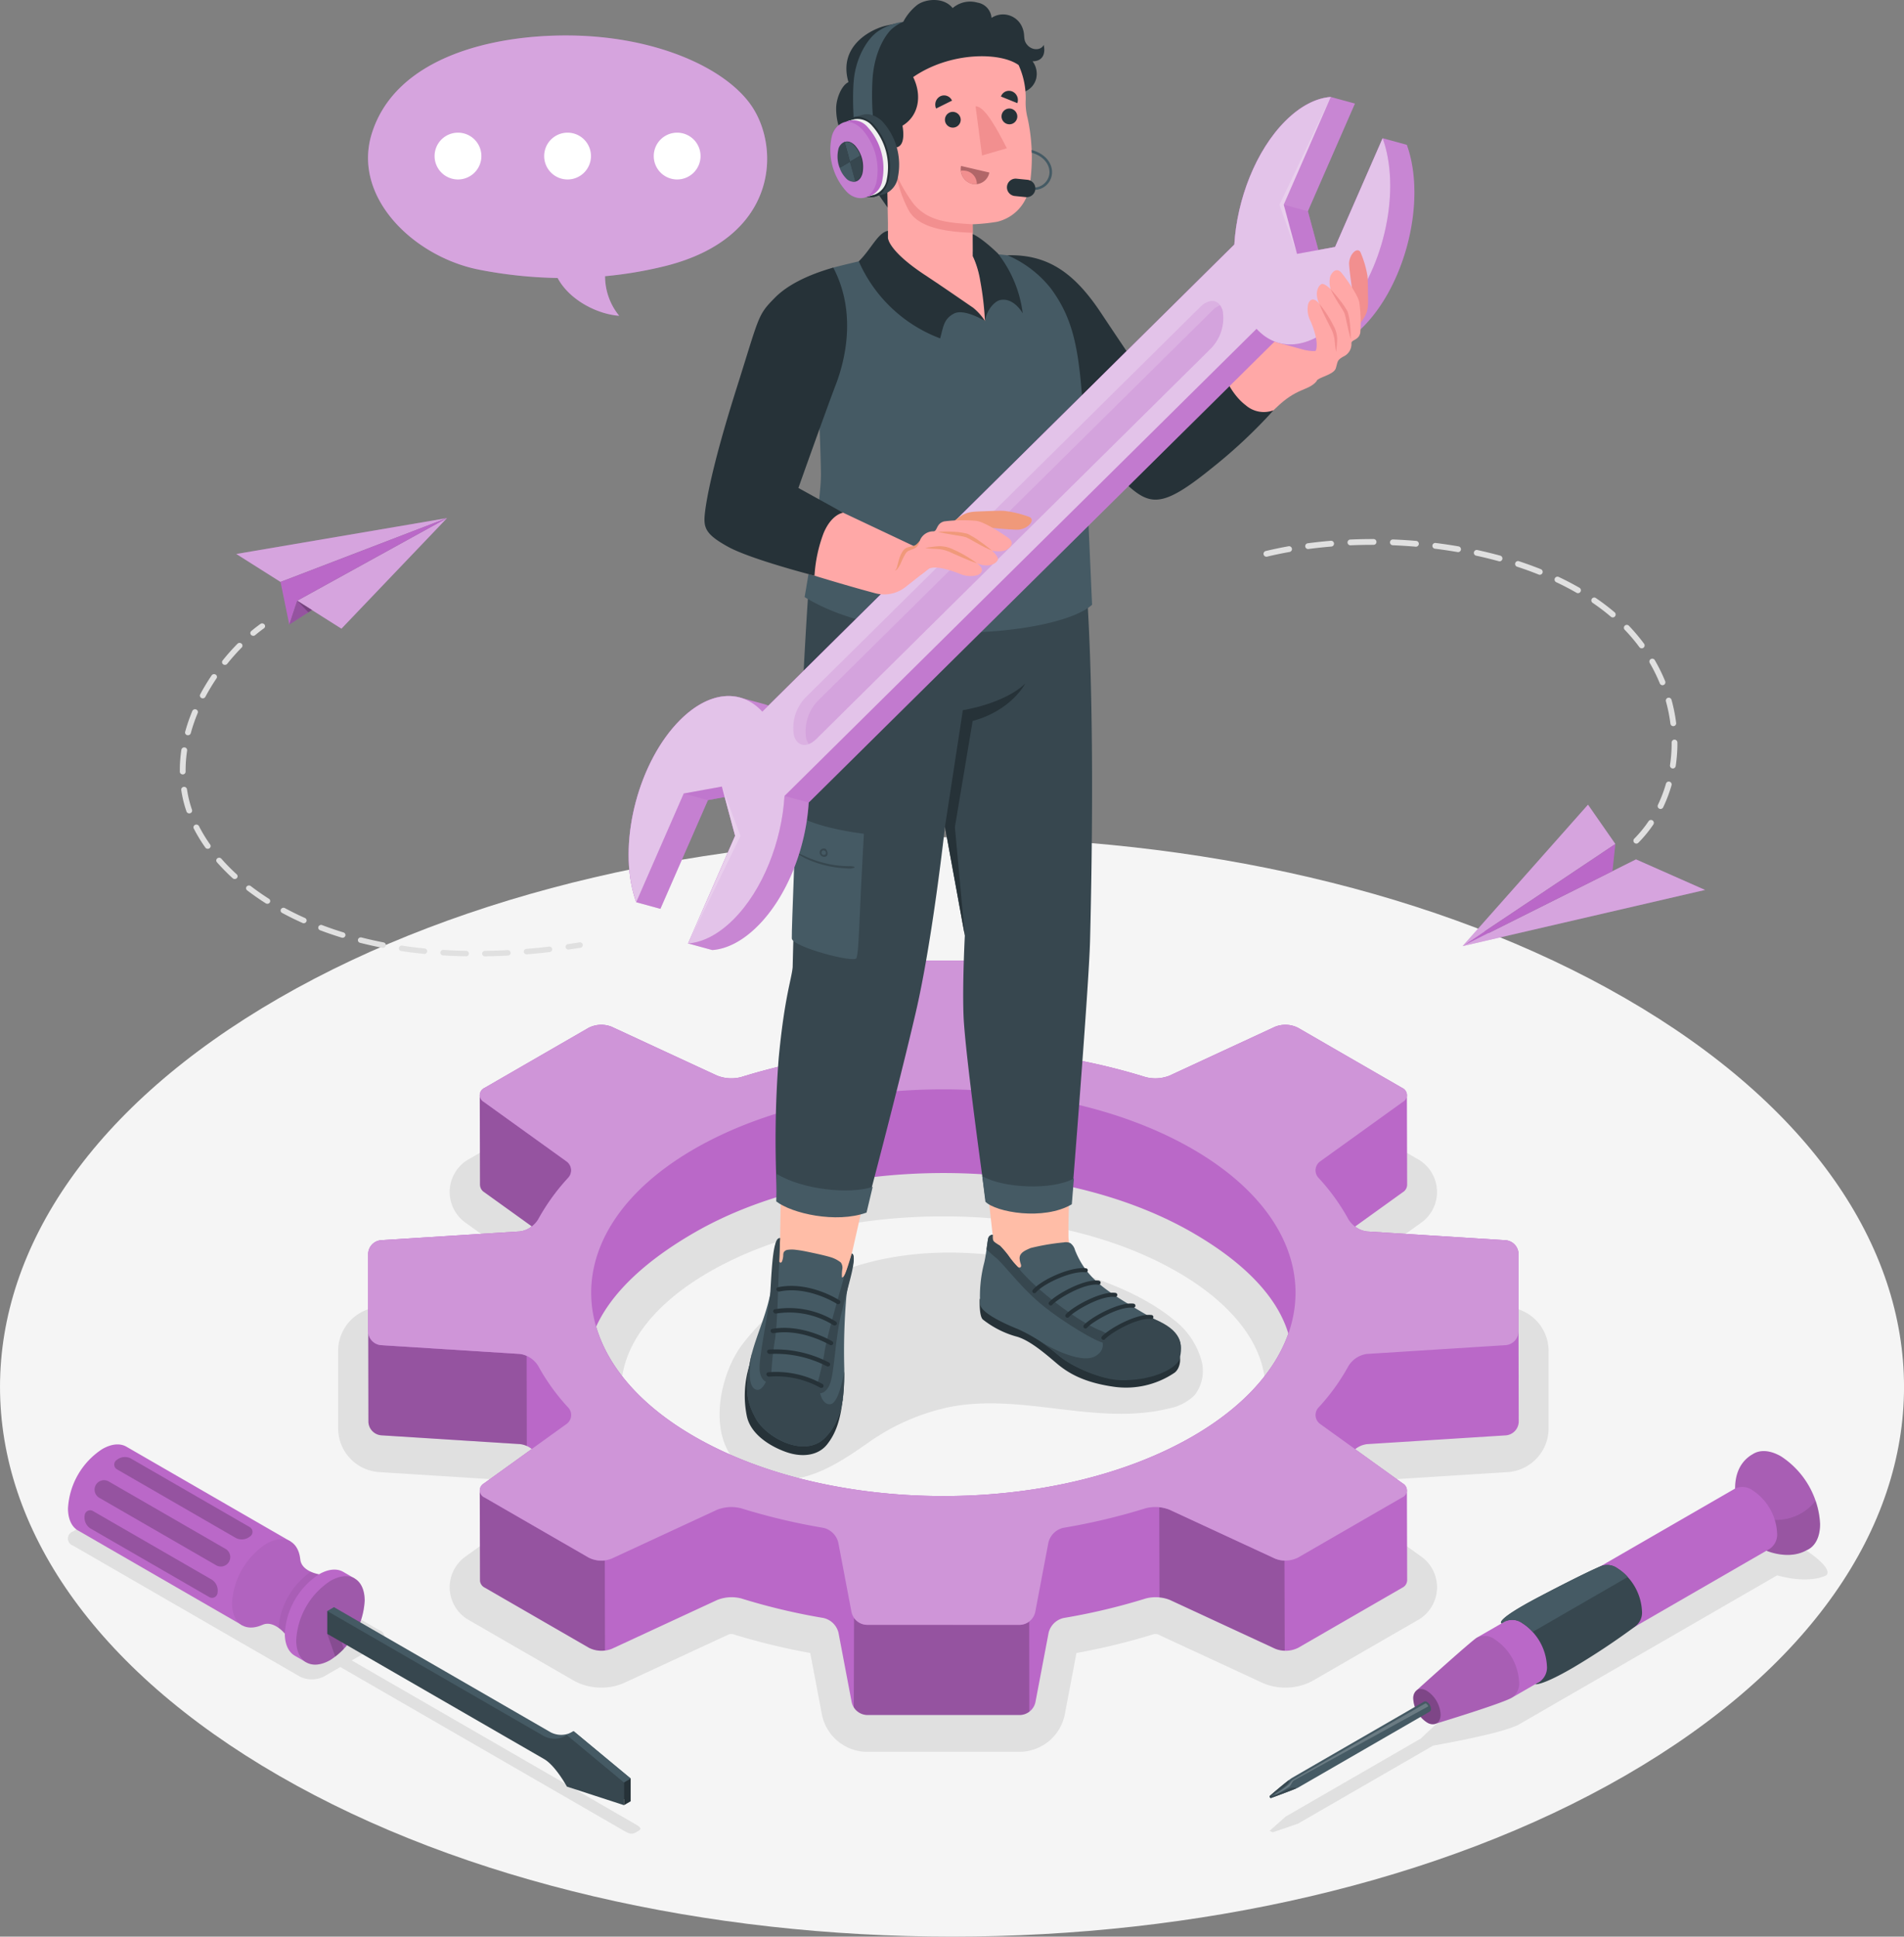 <svg id="Grupo_1179626" data-name="Grupo 1179626" xmlns="http://www.w3.org/2000/svg" xmlns:xlink="http://www.w3.org/1999/xlink" width="337.992" height="343.738" viewBox="0 0 337.992 343.738">
  <rect x="0" y="0" width="337.992" height="343.738" fill="#808080" stroke="none"/>
  <defs>
    <clipPath id="clip-path">
      <rect id="Rectángulo_407334" data-name="Rectángulo 407334" width="337.992" height="343.739" fill="none"/>
    </clipPath>
    <clipPath id="clip-path-5">
      <rect id="Rectángulo_407294" data-name="Rectángulo 407294" width="162.683" height="110.077" fill="none"/>
    </clipPath>
    <clipPath id="clip-path-6">
      <rect id="Rectángulo_407295" data-name="Rectángulo 407295" width="204.214" height="117.904" fill="none"/>
    </clipPath>
    <clipPath id="clip-path-8">
      <rect id="Rectángulo_407297" data-name="Rectángulo 407297" width="15.438" height="16.759" fill="none"/>
    </clipPath>
    <clipPath id="clip-path-9">
      <rect id="Rectángulo_407298" data-name="Rectángulo 407298" width="7.196" height="10.977" fill="none"/>
    </clipPath>
    <clipPath id="clip-path-10">
      <rect id="Rectángulo_407299" data-name="Rectángulo 407299" width="12.154" height="15.694" fill="none"/>
    </clipPath>
    <clipPath id="clip-path-11">
      <rect id="Rectángulo_407300" data-name="Rectángulo 407300" width="2.931" height="5.319" fill="none"/>
    </clipPath>
    <clipPath id="clip-path-12">
      <rect id="Rectángulo_407301" data-name="Rectángulo 407301" width="24.048" height="15.3" fill="none"/>
    </clipPath>
    <clipPath id="clip-path-13">
      <rect id="Rectángulo_407302" data-name="Rectángulo 407302" width="24.536" height="14.633" fill="none"/>
    </clipPath>
    <clipPath id="clip-path-14">
      <rect id="Rectángulo_407303" data-name="Rectángulo 407303" width="23.655" height="15.543" fill="none"/>
    </clipPath>
    <clipPath id="clip-path-16">
      <rect id="Rectángulo_407305" data-name="Rectángulo 407305" width="15.082" height="18.428" fill="none"/>
    </clipPath>
    <clipPath id="clip-path-17">
      <rect id="Rectángulo_407306" data-name="Rectángulo 407306" width="11.325" height="9.615" fill="none"/>
    </clipPath>
    <clipPath id="clip-path-18">
      <rect id="Rectángulo_407307" data-name="Rectángulo 407307" width="18.784" height="15.689" fill="none"/>
    </clipPath>
    <clipPath id="clip-path-19">
      <rect id="Rectángulo_407308" data-name="Rectángulo 407308" width="4.853" height="6.267" fill="none"/>
    </clipPath>
    <clipPath id="clip-path-20">
      <rect id="Rectángulo_407309" data-name="Rectángulo 407309" width="27.315" height="16.236" fill="none"/>
    </clipPath>
    <clipPath id="clip-path-22">
      <rect id="Rectángulo_407311" data-name="Rectángulo 407311" width="139.475" height="151.423" fill="none"/>
    </clipPath>
    <clipPath id="clip-path-23">
      <rect id="Rectángulo_407312" data-name="Rectángulo 407312" width="6.141" height="8.733" fill="none"/>
    </clipPath>
    <clipPath id="clip-path-24">
      <rect id="Rectángulo_407313" data-name="Rectángulo 407313" width="7.263" height="2.398" fill="none"/>
    </clipPath>
    <clipPath id="clip-path-25">
      <rect id="Rectángulo_407314" data-name="Rectángulo 407314" width="88.073" height="84.077" fill="none"/>
    </clipPath>
    <clipPath id="clip-path-26">
      <rect id="Rectángulo_407315" data-name="Rectángulo 407315" width="135.188" height="150.252" fill="none"/>
    </clipPath>
    <clipPath id="clip-path-27">
      <rect id="Rectángulo_407316" data-name="Rectángulo 407316" width="76.41" height="78.799" fill="none"/>
    </clipPath>
    <clipPath id="clip-path-28">
      <rect id="Rectángulo_407317" data-name="Rectángulo 407317" width="74.226" height="77.872" fill="none"/>
    </clipPath>
    <clipPath id="clip-path-29">
      <rect id="Rectángulo_407318" data-name="Rectángulo 407318" width="15.703" height="21.693" fill="none"/>
    </clipPath>
    <clipPath id="clip-path-30">
      <rect id="Rectángulo_407319" data-name="Rectángulo 407319" width="9.115" height="27.847" fill="none"/>
    </clipPath>
    <clipPath id="clip-path-31">
      <rect id="Rectángulo_407320" data-name="Rectángulo 407320" width="9.306" height="27.847" fill="none"/>
    </clipPath>
    <clipPath id="clip-path-32">
      <rect id="Rectángulo_407321" data-name="Rectángulo 407321" width="8.445" height="13.553" fill="none"/>
    </clipPath>
    <clipPath id="clip-path-34">
      <rect id="Rectángulo_407323" data-name="Rectángulo 407323" width="70.852" height="49.754" fill="none"/>
    </clipPath>
    <clipPath id="clip-path-36">
      <rect id="Rectángulo_407325" data-name="Rectángulo 407325" width="26.59" height="19.625" fill="none"/>
    </clipPath>
    <clipPath id="clip-path-38">
      <rect id="Rectángulo_407327" data-name="Rectángulo 407327" width="37.402" height="11.328" fill="none"/>
    </clipPath>
    <clipPath id="clip-path-40">
      <rect id="Rectángulo_407329" data-name="Rectángulo 407329" width="4.024" height="4.233" fill="none"/>
    </clipPath>
    <clipPath id="clip-path-41">
      <rect id="Rectángulo_407330" data-name="Rectángulo 407330" width="2.617" height="2.065" fill="none"/>
    </clipPath>
    <clipPath id="clip-path-42">
      <rect id="Rectángulo_407331" data-name="Rectángulo 407331" width="43.04" height="15.394" fill="none"/>
    </clipPath>
    <clipPath id="clip-path-43">
      <rect id="Rectángulo_407332" data-name="Rectángulo 407332" width="27.114" height="25.104" fill="none"/>
    </clipPath>
  </defs>
  <g id="Grupo_1179625" data-name="Grupo 1179625" clip-path="url(#clip-path)">
    <g id="Grupo_1179510" data-name="Grupo 1179510">
      <g id="Grupo_1179509" data-name="Grupo 1179509" clip-path="url(#clip-path)">
        <path id="Trazado_1035552" data-name="Trazado 1035552" d="M49.5,222.634c-66,38.1-65.995,99.88,0,137.983s173,38.1,239,0,65.995-99.88,0-137.983-173-38.1-239,0" transform="translate(0 -45.456)" fill="#f5f5f5"/>
      </g>
    </g>
    <g id="Grupo_1179512" data-name="Grupo 1179512">
      <g id="Grupo_1179511" data-name="Grupo 1179511" clip-path="url(#clip-path)">
        <path id="Trazado_1035553" data-name="Trazado 1035553" d="M192.826,324.342c-3.627,2.51-7.4,5.032-11.708,5.968s-9.331-.063-12.019-3.559c-4.206-5.472-2.014-15.2,1.774-20.148a39.349,39.349,0,0,1,4.163-4.634C187.1,290.52,204.9,288.6,220.622,291.58c8.989,1.7,19.675,4.82,26.883,10.721a13.782,13.782,0,0,1,4.766,6.9,7.038,7.038,0,0,1-1.128,6.432A8.748,8.748,0,0,1,246.562,318c-7.387,1.84-15.137.583-22.7-.286-5.461-.628-11.087-1.035-16.513.09a38.822,38.822,0,0,0-14.524,6.543" transform="translate(-39.074 -68.007)" fill="#e0e0e0"/>
        <path id="Trazado_1035554" data-name="Trazado 1035554" d="M172.244,366.721a8.228,8.228,0,0,1-7.978-6.605l-2.077-10.937a116.179,116.179,0,0,1-13.766-3.355,1.666,1.666,0,0,0-.2-.011,2.3,2.3,0,0,0-.433.04l-18.607,8.619a9.723,9.723,0,0,1-4.056.849,10.033,10.033,0,0,1-4.944-1.253l-18.462-10.659a6.691,6.691,0,0,1-.575-11.456l11.7-8.419a40.956,40.956,0,0,1-3.3-4.952l-23.866-1.511a7.809,7.809,0,0,1-7.3-7.778V295.566a7.809,7.809,0,0,1,7.3-7.779l23.865-1.509a40.806,40.806,0,0,1,3.3-4.952l-11.7-8.419a6.692,6.692,0,0,1,.574-11.456l18.466-10.661a10.031,10.031,0,0,1,4.942-1.251,9.706,9.706,0,0,1,4.056.848l18.609,8.62a2.276,2.276,0,0,0,.431.04,1.644,1.644,0,0,0,.2-.011,115.674,115.674,0,0,1,13.766-3.353l2.076-10.939a8.234,8.234,0,0,1,7.978-6.6h27.148a8.229,8.229,0,0,1,7.979,6.606l2.077,10.937a115.805,115.805,0,0,1,13.768,3.355,1.87,1.87,0,0,0,.2.01,2.3,2.3,0,0,0,.431-.039l18.608-8.62a9.71,9.71,0,0,1,4.059-.848,10.022,10.022,0,0,1,4.941,1.251l18.463,10.66a6.692,6.692,0,0,1,.575,11.455l-11.7,8.42a40.774,40.774,0,0,1,3.3,4.952l23.87,1.511a7.814,7.814,0,0,1,7.3,7.779v13.726a7.8,7.8,0,0,1-7.3,7.777L262.1,318.582a40.974,40.974,0,0,1-3.306,4.952l11.7,8.419a6.69,6.69,0,0,1-.574,11.455l-18.464,10.661a10.032,10.032,0,0,1-4.943,1.252,9.71,9.71,0,0,1-4.056-.848l-18.606-8.62a2.183,2.183,0,0,0-.435-.04,1.88,1.88,0,0,0-.2.009,115.831,115.831,0,0,1-13.768,3.356l-2.078,10.941a8.239,8.239,0,0,1-7.978,6.6Zm-27.962-85.189c-10.087,5.823-15.641,13.245-15.641,20.9s5.555,15.076,15.641,20.9c11.009,6.356,25.762,9.857,41.539,9.857s30.527-3.5,41.535-9.855c10.085-5.823,15.64-13.245,15.64-20.9s-5.555-15.077-15.641-20.9c-11.009-6.356-25.76-9.855-41.536-9.855s-30.527,3.5-41.536,9.856" transform="translate(-18.358 -55.782)" fill="#e0e0e0"/>
        <path id="Trazado_1035555" data-name="Trazado 1035555" d="M56.879,378.813,16.633,355.578a1.316,1.316,0,0,1,0-2.493l9.861-5.694a4.774,4.774,0,0,1,4.319,0l40.246,23.236a1.316,1.316,0,0,1,0,2.493l-4.931,2.847,50.508,29.16c1.192.688.693.924.134,1.247s-.967.611-2.16-.077L64.1,377.136,61.2,378.813a4.772,4.772,0,0,1-4.318,0" transform="translate(-3.687 -81.252)" fill="#e0e0e0"/>
        <path id="Trazado_1035556" data-name="Trazado 1035556" d="M393.13,362.035s-2.824,1.63-8.724,0l-45.8,26.444c-2.822,1.629-15.267,3.777-15.267,3.777l-23.991,13.851-4.483,1.539-.535-.279,2.837-2.519L321.156,391s6.543-6.3,8.724-7.555L375.682,357s-2.656-3.5,0-5.038c3.333-1.259,19.881,7.948,17.449,10.074" transform="translate(-68.944 -82.416)" fill="#e0e0e0"/>
      </g>
    </g>
    <g id="Grupo_1179520" data-name="Grupo 1179520">
      <g id="Grupo_1179519" data-name="Grupo 1179519" clip-path="url(#clip-path)">
        <path id="Trazado_1035557" data-name="Trazado 1035557" d="M105.16,246.492l-.005,0,.044,16.027.007,0a1.551,1.551,0,0,0,.733,1.227l8.446,6.077a4.119,4.119,0,0,1-2.136.9l-24.6,1.557a2.486,2.486,0,0,0-2.3,2.45V288.46c0,.022.012.042.012.065l.031,15.941a2.488,2.488,0,0,0,2.3,2.45l24.6,1.556a4.1,4.1,0,0,1,2.094.87l-8.492,6.112a1.545,1.545,0,0,0-.733,1.226h-.008l.044,16.053h0a1.523,1.523,0,0,0,.862,1.226l18.465,10.659a4.974,4.974,0,0,0,4.085.184l18.717-8.671a6.867,6.867,0,0,1,4.282-.255,111.248,111.248,0,0,0,14.531,3.454,3.536,3.536,0,0,1,2.7,2.628l2.341,12.333a2.891,2.891,0,0,0,2.733,2.264h27.148a2.892,2.892,0,0,0,2.734-2.264l2.342-12.333a3.537,3.537,0,0,1,2.706-2.628,111.261,111.261,0,0,0,14.532-3.455,6.854,6.854,0,0,1,4.28.257l18.717,8.671a4.976,4.976,0,0,0,4.085-.184l18.464-10.66a1.5,1.5,0,0,0,.858-1.253l.006,0-.044-16.022-.008,0a1.543,1.543,0,0,0-.732-1.228l-8.446-6.078a4.132,4.132,0,0,1,2.136-.9l24.6-1.556a2.488,2.488,0,0,0,2.3-2.45l-.038-19.251c0-.008-.005-.015-.005-.023V274.734a2.487,2.487,0,0,0-2.3-2.45l-24.6-1.558a4.106,4.106,0,0,1-2.1-.871l8.494-6.112a1.541,1.541,0,0,0,.734-1.244l.006,0-.044-16h-.006a1.5,1.5,0,0,0-.858-1.256l-18.464-10.66a4.981,4.981,0,0,0-4.086-.183l-18.717,8.671a6.863,6.863,0,0,1-4.283.255,111.033,111.033,0,0,0-14.527-3.454,3.533,3.533,0,0,1-2.7-2.628l-2.343-12.333a2.89,2.89,0,0,0-2.734-2.264H173.878a2.89,2.89,0,0,0-2.733,2.264L168.8,237.242a3.534,3.534,0,0,1-2.705,2.628,111.051,111.051,0,0,0-14.53,3.454,6.864,6.864,0,0,1-4.281-.257L128.57,234.4a4.978,4.978,0,0,0-4.086.184l-18.466,10.66a1.51,1.51,0,0,0-.858,1.251m126.5,60.628c-24.414,14.1-64,14.094-88.413,0-9.547-5.512-15.343-12.365-17.424-19.508,2.64-5.824,8.477-11.512,17.432-16.681,24.416-14.1,64-14.1,88.412,0,9.551,5.513,15.146,11.649,17.024,17.917-2.366,6.7-8.035,13.081-17.031,18.275" transform="translate(-19.991 -52.152)" fill="#ba68c8"/>
        <g id="Grupo_1179515" data-name="Grupo 1179515" transform="translate(65.37 194.33)" opacity="0.2">
          <g id="Grupo_1179514" data-name="Grupo 1179514">
            <g id="Grupo_1179513" data-name="Grupo 1179513" clip-path="url(#clip-path-5)">
              <path id="Trazado_1035558" data-name="Trazado 1035558" d="M85.392,311.766A2.477,2.477,0,0,0,87.7,314.2l24.608,1.567a3.484,3.484,0,0,1,1.206.349l-.028-16.03a3.329,3.329,0,0,0-1.237-.332l-24.6-1.551a2.536,2.536,0,0,1-2.28-2.136ZM105.2,269.829l.015-.01a1.584,1.584,0,0,0,.732,1.231l8.465,6.075a4.759,4.759,0,0,0,1.162-1.319,36.622,36.622,0,0,1,4.958-6.921,2.593,2.593,0,0,1,.273-.325,2.318,2.318,0,0,0,.493-.849,2.77,2.77,0,0,0,.07-.312,1.966,1.966,0,0,0-.021-.616,1.908,1.908,0,0,0-.46-.905,1.483,1.483,0,0,0-.352-.32L105.9,255.029a1.924,1.924,0,0,1-.334-.288,1,1,0,0,1-.3-.478.979.979,0,0,1-.094-.489l-.015.009Zm.009,70.2a1.5,1.5,0,0,0,.868,1.215l18.457,10.662a4.833,4.833,0,0,0,2.855.486l-.027-15.99a4.853,4.853,0,0,1-2.863-.5l-18.473-10.652a1.63,1.63,0,0,1-.863-1.133Zm120.621,2.956a5.912,5.912,0,0,1,1.836.425l18.711,8.675a4.6,4.6,0,0,0,1.676.33l-.042-15.981a3.9,3.9,0,0,1-1.669-.355l-18.712-8.675a5.974,5.974,0,0,0-1.844-.441Zm-54.271,19.492a2.911,2.911,0,0,0,2.379,1.367l27.137,0a2.834,2.834,0,0,0,1.644-.594l-.02-16.014a2.755,2.755,0,0,1-1.66.6l-27.161-.009a2.845,2.845,0,0,1-2.273-1.219Z" transform="translate(-85.367 -253.774)"/>
            </g>
          </g>
        </g>
        <path id="Trazado_1035559" data-name="Trazado 1035559" d="M124.485,234.581l-18.466,10.66a1.377,1.377,0,0,0-.125,2.5l14.633,10.528a1.951,1.951,0,0,1,.271,3,36.837,36.837,0,0,0-5.225,7.248,4.541,4.541,0,0,1-3.323,2.207l-24.605,1.557a2.486,2.486,0,0,0-2.3,2.45V288.46a2.486,2.486,0,0,0,2.3,2.449l24.605,1.558a4.546,4.546,0,0,1,3.325,2.208,36.769,36.769,0,0,0,5.225,7.247,1.95,1.95,0,0,1-.272,3L105.9,315.453a1.376,1.376,0,0,0,.125,2.5l18.464,10.66a4.974,4.974,0,0,0,4.085.184l18.717-8.671a6.874,6.874,0,0,1,4.283-.255,111.114,111.114,0,0,0,14.53,3.454,3.537,3.537,0,0,1,2.7,2.628l2.342,12.335a2.89,2.89,0,0,0,2.734,2.263h27.148a2.893,2.893,0,0,0,2.734-2.264L206.1,325.95a3.538,3.538,0,0,1,2.705-2.628,110.977,110.977,0,0,0,14.53-3.455,6.862,6.862,0,0,1,4.281.256l18.717,8.671a4.978,4.978,0,0,0,4.086-.184l18.462-10.66a1.376,1.376,0,0,0,.125-2.5l-14.632-10.528a1.953,1.953,0,0,1-.271-3,36.772,36.772,0,0,0,5.226-7.246,4.546,4.546,0,0,1,3.326-2.208l24.6-1.557a2.486,2.486,0,0,0,2.3-2.45V274.734a2.487,2.487,0,0,0-2.3-2.45l-24.6-1.558a4.544,4.544,0,0,1-3.325-2.209,36.864,36.864,0,0,0-5.226-7.246,1.949,1.949,0,0,1,.272-3l14.632-10.529a1.376,1.376,0,0,0-.125-2.5l-18.464-10.66a4.978,4.978,0,0,0-4.086-.183l-18.716,8.671a6.866,6.866,0,0,1-4.284.255,110.992,110.992,0,0,0-14.526-3.454,3.535,3.535,0,0,1-2.7-2.627l-2.343-12.334a2.89,2.89,0,0,0-2.734-2.264H173.879a2.892,2.892,0,0,0-2.734,2.264L168.8,237.242a3.536,3.536,0,0,1-2.705,2.628,111,111,0,0,0-14.531,3.454,6.859,6.859,0,0,1-4.28-.257L128.57,234.4a4.973,4.973,0,0,0-4.085.184m107.173,21.493c24.414,14.1,24.415,36.951,0,51.046s-64,14.094-88.412,0-24.414-36.949,0-51.045,64-14.095,88.412,0" transform="translate(-19.991 -52.152)" fill="#ba68c8"/>
        <g id="Grupo_1179518" data-name="Grupo 1179518" transform="translate(65.354 170.492)" opacity="0.3">
          <g id="Grupo_1179517" data-name="Grupo 1179517">
            <g id="Grupo_1179516" data-name="Grupo 1179516" clip-path="url(#clip-path-6)">
              <path id="Trazado_1035560" data-name="Trazado 1035560" d="M124.485,234.581l-18.466,10.66a1.377,1.377,0,0,0-.125,2.5l14.633,10.528a1.951,1.951,0,0,1,.271,3,36.837,36.837,0,0,0-5.225,7.248,4.541,4.541,0,0,1-3.323,2.207l-24.605,1.557a2.486,2.486,0,0,0-2.3,2.45V288.46a2.486,2.486,0,0,0,2.3,2.449l24.605,1.558a4.546,4.546,0,0,1,3.325,2.208,36.769,36.769,0,0,0,5.225,7.247,1.95,1.95,0,0,1-.272,3L105.9,315.453a1.376,1.376,0,0,0,.125,2.5l18.464,10.66a4.974,4.974,0,0,0,4.085.184l18.717-8.671a6.874,6.874,0,0,1,4.283-.255,111.114,111.114,0,0,0,14.53,3.454,3.537,3.537,0,0,1,2.7,2.628l2.342,12.335a2.89,2.89,0,0,0,2.734,2.263h27.148a2.893,2.893,0,0,0,2.734-2.264L206.1,325.95a3.538,3.538,0,0,1,2.705-2.628,110.977,110.977,0,0,0,14.53-3.455,6.862,6.862,0,0,1,4.281.256l18.717,8.671a4.978,4.978,0,0,0,4.086-.184l18.462-10.66a1.376,1.376,0,0,0,.125-2.5l-14.632-10.528a1.953,1.953,0,0,1-.271-3,36.772,36.772,0,0,0,5.226-7.246,4.546,4.546,0,0,1,3.326-2.208l24.6-1.557a2.486,2.486,0,0,0,2.3-2.45V274.734a2.487,2.487,0,0,0-2.3-2.45l-24.6-1.558a4.544,4.544,0,0,1-3.325-2.209,36.864,36.864,0,0,0-5.226-7.246,1.949,1.949,0,0,1,.272-3l14.632-10.529a1.376,1.376,0,0,0-.125-2.5l-18.464-10.66a4.978,4.978,0,0,0-4.086-.183l-18.716,8.671a6.866,6.866,0,0,1-4.284.255,110.992,110.992,0,0,0-14.526-3.454,3.535,3.535,0,0,1-2.7-2.627l-2.343-12.334a2.89,2.89,0,0,0-2.734-2.264H173.879a2.892,2.892,0,0,0-2.734,2.264L168.8,237.242a3.536,3.536,0,0,1-2.705,2.628,111,111,0,0,0-14.531,3.454,6.859,6.859,0,0,1-4.28-.257L128.57,234.4a4.973,4.973,0,0,0-4.085.184m107.173,21.493c24.414,14.1,24.415,36.951,0,51.046s-64,14.094-88.412,0-24.414-36.949,0-51.045,64-14.095,88.412,0" transform="translate(-85.345 -222.644)" fill="#fff"/>
            </g>
          </g>
        </g>
      </g>
    </g>
    <g id="Grupo_1179543" data-name="Grupo 1179543">
      <g id="Grupo_1179542" data-name="Grupo 1179542" clip-path="url(#clip-path)">
        <path id="Trazado_1035561" data-name="Trazado 1035561" d="M55.263,352.019l-8.587,14.873L17.7,350.163c-1.19-.593-1.939-1.982-1.939-4.009a13.434,13.434,0,0,1,6.077-10.526c1.68-.969,3.2-1.061,4.3-.423h0Z" transform="translate(-3.692 -78.423)" fill="#ba68c8"/>
        <path id="Trazado_1035562" data-name="Trazado 1035562" d="M65.9,360.246l0-.007c.126,2.267,3.333,2.754,3.333,2.754l-6.077,10.525s-2.025-2.5-4.051-1.51l0-.007c-3,1.295-5.314-.312-5.314-3.888a13.434,13.434,0,0,1,6.077-10.525c3.1-1.788,5.647-.584,6.024,2.658" transform="translate(-12.602 -83.568)" fill="#ba68c8"/>
        <g id="Grupo_1179523" data-name="Grupo 1179523" transform="translate(41.197 273.192)" opacity="0.05">
          <g id="Grupo_1179522" data-name="Grupo 1179522">
            <g id="Grupo_1179521" data-name="Grupo 1179521" clip-path="url(#clip-path-8)">
              <path id="Trazado_1035563" data-name="Trazado 1035563" d="M65.9,360.246l0-.007c.126,2.267,3.333,2.754,3.333,2.754l-6.077,10.525s-2.025-2.5-4.051-1.51l0-.007c-3,1.295-5.314-.312-5.314-3.888a13.434,13.434,0,0,1,6.077-10.525c3.1-1.788,5.647-.584,6.024,2.658" transform="translate(-53.799 -356.76)"/>
            </g>
          </g>
        </g>
        <g id="Grupo_1179526" data-name="Grupo 1179526" transform="translate(49.439 278.974)" opacity="0.05">
          <g id="Grupo_1179525" data-name="Grupo 1179525">
            <g id="Grupo_1179524" data-name="Grupo 1179524" clip-path="url(#clip-path-9)">
              <path id="Trazado_1035564" data-name="Trazado 1035564" d="M70.3,364.31a6.343,6.343,0,0,0,1.455.452l-6.076,10.525a6.345,6.345,0,0,0-1.12-1.021A13.582,13.582,0,0,1,70.3,364.31" transform="translate(-64.562 -364.31)"/>
            </g>
          </g>
        </g>
        <path id="Trazado_1035565" data-name="Trazado 1035565" d="M78.423,365.39l-.508.88a6.373,6.373,0,0,1,.262,1.885A13.433,13.433,0,0,1,72.1,378.68a6.388,6.388,0,0,1-1.763.715l-.508.88-2.025-1.17c-1.1-.634-1.78-2-1.78-3.934A13.432,13.432,0,0,1,72.1,364.646c1.679-.969,3.2-1.061,4.3-.426Z" transform="translate(-15.465 -85.22)" fill="#ba68c8"/>
        <path id="Trazado_1035566" data-name="Trazado 1035566" d="M68.669,376.7a13.43,13.43,0,0,1,6.076-10.525c3.357-1.938,6.077-.367,6.077,3.509a13.431,13.431,0,0,1-6.077,10.525c-3.356,1.937-6.076.367-6.076-3.509" transform="translate(-16.085 -85.578)" fill="#ba68c8"/>
        <g id="Grupo_1179529" data-name="Grupo 1179529" transform="translate(52.584 279.765)" opacity="0.15">
          <g id="Grupo_1179528" data-name="Grupo 1179528">
            <g id="Grupo_1179527" data-name="Grupo 1179527" clip-path="url(#clip-path-10)">
              <path id="Trazado_1035567" data-name="Trazado 1035567" d="M68.669,376.7a13.43,13.43,0,0,1,6.076-10.525c3.357-1.938,6.077-.367,6.077,3.509a13.431,13.431,0,0,1-6.077,10.525c-3.356,1.937-6.076.367-6.076-3.509" transform="translate(-68.669 -365.344)"/>
            </g>
          </g>
        </g>
        <g id="Grupo_1179532" data-name="Grupo 1179532" transform="translate(58.097 288.735)" opacity="0.15">
          <g id="Grupo_1179531" data-name="Grupo 1179531">
            <g id="Grupo_1179530" data-name="Grupo 1179530" clip-path="url(#clip-path-11)">
              <path id="Trazado_1035568" data-name="Trazado 1035568" d="M78.8,381.031a11.28,11.28,0,0,1-1.508,1.345l-1.424-4.056,1.716-1.264Z" transform="translate(-75.869 -377.057)"/>
            </g>
          </g>
        </g>
        <g id="Grupo_1179535" data-name="Grupo 1179535" transform="translate(16.79 262.725)" opacity="0.2">
          <g id="Grupo_1179534" data-name="Grupo 1179534">
            <g id="Grupo_1179533" data-name="Grupo 1179533" clip-path="url(#clip-path-12)">
              <path id="Trazado_1035569" data-name="Trazado 1035569" d="M22.15,343.929h0a1.675,1.675,0,0,0,.613,2.288l20.7,11.949a1.675,1.675,0,1,0,1.675-2.9l-20.7-11.95a1.675,1.675,0,0,0-2.288.613" transform="translate(-21.926 -343.091)"/>
            </g>
          </g>
        </g>
        <g id="Grupo_1179538" data-name="Grupo 1179538" transform="translate(20.28 258.608)" opacity="0.2">
          <g id="Grupo_1179537" data-name="Grupo 1179537">
            <g id="Grupo_1179536" data-name="Grupo 1179536" clip-path="url(#clip-path-13)">
              <path id="Trazado_1035570" data-name="Trazado 1035570" d="M26.952,338.219h0a.982.982,0,0,0,.074,1.718L48.112,352.11a2.3,2.3,0,0,0,2.439-.267.981.981,0,0,0-.074-1.718L29.391,337.952a2.3,2.3,0,0,0-2.439.267" transform="translate(-26.484 -337.714)"/>
            </g>
          </g>
        </g>
        <g id="Grupo_1179541" data-name="Grupo 1179541" transform="translate(14.999 268.063)" opacity="0.2">
          <g id="Grupo_1179540" data-name="Grupo 1179540">
            <g id="Grupo_1179539" data-name="Grupo 1179539" clip-path="url(#clip-path-14)">
              <path id="Trazado_1035571" data-name="Trazado 1035571" d="M19.615,351.021h0a.981.981,0,0,1,1.524-.795L42.225,362.4a2.3,2.3,0,0,1,.988,2.246.981.981,0,0,1-1.524.795L20.6,353.266a2.3,2.3,0,0,1-.988-2.245" transform="translate(-19.587 -350.061)"/>
            </g>
          </g>
        </g>
        <path id="Trazado_1035572" data-name="Trazado 1035572" d="M129.722,402.927v4.052l-10.128-3.294s-2.025-3.724-4.052-4.893L77.055,376.571l-1.186-3.365,1.186-.686,38.487,22.22a4.042,4.042,0,0,0,4.052-.215Z" transform="translate(-17.772 -87.259)" fill="#455a64"/>
        <path id="Trazado_1035573" data-name="Trazado 1035573" d="M128.536,403.823v4.052l-10.129-3.294s-2.025-3.723-4.051-4.893l-38.487-22.22v-4.052l38.487,22.221a4.043,4.043,0,0,0,4.051-.215Z" transform="translate(-17.772 -87.469)" fill="#37474f"/>
        <path id="Trazado_1035574" data-name="Trazado 1035574" d="M144.646,416.967l1.186-.686v-4.052l-1.186.686Z" transform="translate(-33.882 -96.56)" fill="#263238"/>
        <path id="Trazado_1035575" data-name="Trazado 1035575" d="M142.734,409.658l-1.186.686-10.129-8.4,1.187-.687Z" transform="translate(-30.784 -93.99)" fill="#455a64"/>
      </g>
    </g>
    <g id="Grupo_1179560" data-name="Grupo 1179560">
      <g id="Grupo_1179559" data-name="Grupo 1179559" clip-path="url(#clip-path)">
        <path id="Trazado_1035576" data-name="Trazado 1035576" d="M345.118,379.77c-2.409-1.391-4.362-.263-4.362,2.519a9.64,9.64,0,0,0,4.362,7.555c2.409,1.391,4.362.263,4.362-2.519a9.641,9.641,0,0,0-4.362-7.555" transform="translate(-79.819 -88.818)" fill="#e0e0e0"/>
        <path id="Trazado_1035577" data-name="Trazado 1035577" d="M405.256,336.953l0,.009c1.267-.886,3.094-.854,5.132.323a15.31,15.31,0,0,1,6.927,12c0,2.44-.95,4.074-2.443,4.68l0,0c-3.175,1.78-7.09.061-7.09.061l-5.552-11.038c0-2.951,1.164-4.92,3.019-6.035" transform="translate(-94.22 -78.785)" fill="#ba68c8"/>
        <g id="Grupo_1179546" data-name="Grupo 1179546" transform="translate(308.018 257.559)" opacity="0.1">
          <g id="Grupo_1179545" data-name="Grupo 1179545">
            <g id="Grupo_1179544" data-name="Grupo 1179544" clip-path="url(#clip-path-16)">
              <path id="Trazado_1035578" data-name="Trazado 1035578" d="M405.256,336.953l0,.009c1.267-.886,3.094-.854,5.132.323a15.31,15.31,0,0,1,6.927,12c0,2.44-.95,4.074-2.443,4.68l0,0c-3.175,1.78-7.09.061-7.09.061l-5.552-11.038c0-2.951,1.164-4.92,3.019-6.035" transform="translate(-402.238 -336.345)"/>
            </g>
          </g>
        </g>
        <g id="Grupo_1179549" data-name="Grupo 1179549" transform="translate(311.775 266.373)" opacity="0.1">
          <g id="Grupo_1179548" data-name="Grupo 1179548">
            <g id="Grupo_1179547" data-name="Grupo 1179547" clip-path="url(#clip-path-17)">
              <path id="Trazado_1035579" data-name="Trazado 1035579" d="M410.442,351.251a8.847,8.847,0,0,0,7.249-3.4,12.438,12.438,0,0,1,.779,4.124c0,2.44-.95,4.074-2.442,4.679l0,0c-2.658,1.49-5.825.531-6.79.179a.673.673,0,0,0-.3-.117l-1.794-3.568Z" transform="translate(-407.145 -347.855)"/>
            </g>
          </g>
        </g>
        <path id="Trazado_1035580" data-name="Trazado 1035580" d="M328.226,380.744h0s9.685-8.768,10.707-9.354,44.931-25.941,45.823-26.456l0,0,.018-.011v0a3.075,3.075,0,0,1,3.064.316,9.641,9.641,0,0,1,4.362,7.555,3.069,3.069,0,0,1-1.273,2.822l0,0h0c-.189.109-43.92,25.365-45.807,26.447s-13.408,4.576-13.408,4.576a1.735,1.735,0,0,1-1.666-.194,5.364,5.364,0,0,1-2.427-4.2,1.778,1.778,0,0,1,.608-1.5" transform="translate(-76.741 -80.729)" fill="#ba68c8"/>
        <g id="Grupo_1179552" data-name="Grupo 1179552" transform="translate(250.877 290.357)" opacity="0.1">
          <g id="Grupo_1179551" data-name="Grupo 1179551">
            <g id="Grupo_1179550" data-name="Grupo 1179550" clip-path="url(#clip-path-18)">
              <path id="Trazado_1035581" data-name="Trazado 1035581" d="M327.618,390.332a1.774,1.774,0,0,1,.608-1.5s8.951-8.1,10.548-9.248a2.945,2.945,0,0,1,3.266.185,9.643,9.643,0,0,1,4.363,7.556,3.061,3.061,0,0,1-1.283,2.826h0c-1.891,1.084-13.407,4.575-13.407,4.575a1.735,1.735,0,0,1-1.666-.193,5.365,5.365,0,0,1-2.427-4.2" transform="translate(-327.618 -379.175)"/>
            </g>
          </g>
        </g>
        <path id="Trazado_1035582" data-name="Trazado 1035582" d="M371.7,373.71a3.064,3.064,0,0,0,1.281-2.826,9.643,9.643,0,0,0-4.362-7.556,3.065,3.065,0,0,0-3.084-.306s-2.529,1.025-10.751,5.34-6.716,4.742-6.716,4.742l.593-.339a3.066,3.066,0,0,1,3.085.306,9.64,9.64,0,0,1,4.362,7.555,3.066,3.066,0,0,1-1.277,2.824l-.793.456s1.074.346,6.735-2.951A129.583,129.583,0,0,0,371.7,373.71" transform="translate(-81.506 -84.967)" fill="#37474f"/>
        <path id="Trazado_1035583" data-name="Trazado 1035583" d="M368.616,363.329a3.066,3.066,0,0,0-3.085-.306s-2.529,1.025-10.751,5.34-6.716,4.742-6.716,4.742l.593-.339a3.066,3.066,0,0,1,3.085.306,7.673,7.673,0,0,1,1.848,1.545l16.874-9.742a7.7,7.7,0,0,0-1.849-1.547" transform="translate(-81.506 -84.967)" fill="#455a64"/>
        <g id="Grupo_1179555" data-name="Grupo 1179555" transform="translate(250.877 299.782)" opacity="0.25">
          <g id="Grupo_1179554" data-name="Grupo 1179554">
            <g id="Grupo_1179553" data-name="Grupo 1179553" clip-path="url(#clip-path-19)">
              <path id="Trazado_1035584" data-name="Trazado 1035584" d="M332.471,396.017a5.365,5.365,0,0,0-2.427-4.2c-1.34-.773-2.427-.146-2.427,1.4a5.365,5.365,0,0,0,2.427,4.2c1.34.773,2.427.146,2.427-1.4" transform="translate(-327.618 -391.483)"/>
            </g>
          </g>
        </g>
        <path id="Trazado_1035585" data-name="Trazado 1035585" d="M294.327,411.236a.322.322,0,0,0,.145.258.12.12,0,0,0,.092.016v.005c.214-.076,3.484-1.278,4.5-1.708a1.989,1.989,0,0,0,.28-.123l23.4-13.51a.5.5,0,0,0,.221-.467,1.5,1.5,0,0,0-.21-.714,1.541,1.541,0,0,0-.51-.538.512.512,0,0,0-.51-.048l-23.41,13.515a6.924,6.924,0,0,0-.623.446c-1.149.875-3.195,2.625-3.35,2.781l.005.005a.094.094,0,0,0-.032.08" transform="translate(-68.943 -92.375)" fill="#455a64"/>
        <path id="Trazado_1035586" data-name="Trazado 1035586" d="M294.327,415.521a.322.322,0,0,0,.145.258.12.12,0,0,0,.092.016v.005c.214-.076,3.484-1.278,4.5-1.708-.3-.285-.95-.129-1.578.15a18.622,18.622,0,0,1-2.911,1.3c-.113-.139,1.381-1.025,2.272-1.675s1.1-1.175.853-1.218c-1.149.875-3.195,2.625-3.35,2.781l.005.005a.094.094,0,0,0-.032.08" transform="translate(-68.943 -96.66)" fill="#37474f"/>
        <g id="Grupo_1179558" data-name="Grupo 1179558" transform="translate(226.238 302.33)" opacity="0.2">
          <g id="Grupo_1179557" data-name="Grupo 1179557">
            <g id="Grupo_1179556" data-name="Grupo 1179556" clip-path="url(#clip-path-20)">
              <path id="Trazado_1035587" data-name="Trazado 1035587" d="M322.254,394.811s-23.326,13.4-23.67,13.664c-.178.134-.335.464-.731.829a15.432,15.432,0,0,1-1.865,1.331c-1.5.952.394.108,2.067-1.026.385-.261.456-.889.888-1.133,1.948-1.106,23.816-13.137,23.816-13.137s-.227-.461-.5-.528" transform="translate(-295.443 -394.811)" fill="#fff"/>
            </g>
          </g>
        </g>
      </g>
    </g>
    <g id="Grupo_1179595" data-name="Grupo 1179595">
      <g id="Grupo_1179594" data-name="Grupo 1179594" clip-path="url(#clip-path)">
        <path id="Trazado_1035588" data-name="Trazado 1035588" d="M229.649,281.624l-1.534-13.655,15.552-1.4s-.658,10.525-.564,15.352c.044,2.275,1.653,6.556,1.653,6.556s-6.51,3.379-9.888,2-5.613-6.707-5.532-7.683.314-1.167.314-1.167" transform="translate(-53.434 -62.441)" fill="#ffbda7"/>
        <path id="Trazado_1035589" data-name="Trazado 1035589" d="M262.544,311.194c.214,0,.375,1.983-.809,2.954a15.349,15.349,0,0,1-10.917,2.5c-5.208-.755-8-2.394-10.061-4.151s-4.938-4.236-7.29-4.79a16.949,16.949,0,0,1-5.814-2.995c-.689-.68-.537-3.647-.537-3.647Z" transform="translate(-53.197 -70.523)" fill="#263238"/>
        <path id="Trazado_1035590" data-name="Trazado 1035590" d="M229.414,286.2a.837.837,0,0,0-.8.681c-.175.816-.394,3.191-.763,4.527a23.662,23.662,0,0,0-.648,7.2c.26,1.525,4.392,3.425,6.661,4.322a29.094,29.094,0,0,1,7.317,4.732c2.416,2.034,7.537,4.195,10.94,4.229,4.026.041,8.582-1.165,9.655-2.984,1.327-2.252,2.313-4.878-3.6-7.705-1.12-.535-5.046-2.916-6.383-3.778-3.617-2.331-6.154-4.458-7.762-8.5a2.238,2.238,0,0,0-.835-1.243,1.934,1.934,0,0,0-1.159-.122,39.779,39.779,0,0,0-5.887,1c-.809.362-1.953.78-1.954,1.79a3.326,3.326,0,0,0,.206,1.031c.067.207.118.482-.067.6s-.4-.024-.555-.163a15.3,15.3,0,0,1-1.574-1.93,17.126,17.126,0,0,0-1.5-1.745,10.174,10.174,0,0,1-1.01-.67c-.356-.362-.261-.8-.27-1.276" transform="translate(-53.2 -67.039)" fill="#455a64"/>
        <path id="Trazado_1035591" data-name="Trazado 1035591" d="M244.495,312.062c-1.025-.864-2.115-1.7-3.211-2.449v-.005s6.941,4.323,9.812,2.465c1.85-1.2,1.008-2.705.973-3.183s6.478-3.735,8.257-3.911c.489.277.894.515,1.157.624,4.627,1.915,5.2,4.292,4.372,7.254-1.073,1.819-5.15,3.647-10.353,3.558-3.4-.058-8.593-2.318-11.009-4.352" transform="translate(-56.518 -71.438)" fill="#37474f"/>
        <path id="Trazado_1035592" data-name="Trazado 1035592" d="M248.656,303.091c3.684,1.525,2.088,2.181,1.046,2.309s-7.222-3.572-10.976-6.606c-3.917-3.165-6.936-7.374-8.391-8.536-.542-.434-1.125-.965-1.643-1.46.113-.8.205-1.535.288-1.917a.836.836,0,0,1,.8-.681c.008.474-.087.914.27,1.276a10.258,10.258,0,0,0,1.01.669,17.147,17.147,0,0,1,1.5,1.746,15.278,15.278,0,0,0,1.574,1.929c3.166,4.106,10.832,9.747,14.516,11.272" transform="translate(-53.569 -67.039)" fill="#37474f"/>
        <path id="Trazado_1035593" data-name="Trazado 1035593" d="M255.687,309.209a.368.368,0,0,1-.232-.086.358.358,0,0,1-.042-.51c1.071-1.245,6.092-4.157,8.816-3.814a.362.362,0,1,1-.092.718c-2.545-.313-7.316,2.578-8.165,3.565a.368.368,0,0,1-.286.128" transform="translate(-59.808 -71.39)" fill="#263238"/>
        <path id="Trazado_1035594" data-name="Trazado 1035594" d="M251.507,306.574a.364.364,0,0,1-.23-.086.358.358,0,0,1-.043-.51c1.071-1.244,6.089-4.153,8.816-3.813a.362.362,0,1,1-.092.717c-2.546-.31-7.315,2.577-8.165,3.563a.364.364,0,0,1-.286.128" transform="translate(-58.829 -70.773)" fill="#263238"/>
        <path id="Trazado_1035595" data-name="Trazado 1035595" d="M247.324,304.075a.368.368,0,0,1-.231-.086.358.358,0,0,1-.042-.51c1.072-1.245,6.092-4.158,8.816-3.813a.362.362,0,1,1-.092.718c-2.545-.314-7.315,2.576-8.165,3.563a.369.369,0,0,1-.286.128" transform="translate(-57.849 -70.187)" fill="#263238"/>
        <path id="Trazado_1035596" data-name="Trazado 1035596" d="M243.457,301.235a.364.364,0,0,1-.23-.086.357.357,0,0,1-.043-.509c1.071-1.246,6.1-4.156,8.816-3.813a.362.362,0,1,1-.092.718c-2.542-.312-7.315,2.577-8.165,3.563a.365.365,0,0,1-.286.128" transform="translate(-56.943 -69.522)" fill="#263238"/>
        <path id="Trazado_1035597" data-name="Trazado 1035597" d="M239.67,298.389a.372.372,0,0,1-.227-.082.358.358,0,0,1-.05-.509c1.473-1.766,6.718-4.18,9.443-3.839a.361.361,0,0,1,.318.4.366.366,0,0,1-.41.314c-2.453-.306-7.476,2.015-8.784,3.581a.366.366,0,0,1-.29.132" transform="translate(-56.056 -68.849)" fill="#263238"/>
        <path id="Trazado_1035598" data-name="Trazado 1035598" d="M193.375,284.77l3.7-16.4L180.9,265.848l-.26,16.188s-1.235,4.353-.324,5.85,10.63,3.071,11.52,2.075,1.541-5.192,1.541-5.192" transform="translate(-42.158 -62.272)" fill="#ffbda7"/>
        <path id="Trazado_1035599" data-name="Trazado 1035599" d="M190.041,322.511c-.426,3.678-1.2,6.056-2.788,8.049s-4.428,2.332-7.234,1.348-6.357-3.131-7.014-6.429a18.057,18.057,0,0,1,.429-8.83Z" transform="translate(-40.439 -74.172)" fill="#263238"/>
        <path id="Trazado_1035600" data-name="Trazado 1035600" d="M179.043,286.988c-1.173-.062-.855,2.833-1.409,7.793-.6,5.365-3.017,9.57-3.878,13.872-.983,4.915-.8,7.187,1.035,10.456s8.694,7.1,12.361,3.184c2.989-3.189,3.3-7.092,3.287-12.121a112.539,112.539,0,0,1,.364-12.753c.412-3.719,1.972-7.156.977-7.7-.106.54-1.1,4.307-1.757,4.247a6.875,6.875,0,0,1,.056-1.414,1.6,1.6,0,0,0-.261-1.248,5.442,5.442,0,0,0-1.886-.959c-1.141-.342-3.179-.769-4.343-1.005-.58-.117-1.163-.214-1.748-.279a5.139,5.139,0,0,0-1.49.006.912.912,0,0,0-.658.43,1.435,1.435,0,0,0-.09.564,3.548,3.548,0,0,1-.2,1.009c-.05.142-.174.309-.339.253a.315.315,0,0,1-.175-.326c.025-.6.113-3.695.152-4.012" transform="translate(-40.563 -67.224)" fill="#455a64"/>
        <path id="Trazado_1035601" data-name="Trazado 1035601" d="M174.092,313.464c-.149.708-1.074,5.4.354,6.445,1.545,1.127,2.6-2.524,2.6-2.524s3.781-.555,9.108,2.215c-.317.741.4,3.4,1.912,3.044s2.359-5.767,2.37-5.837c-.009,4.82-.383,8.593-3.285,11.689-3.666,3.911-10.53.085-12.361-3.184s-2.019-5.541-1.035-10.456c.1-.492.211-.951.335-1.391" transform="translate(-40.563 -73.426)" fill="#37474f"/>
        <path id="Trazado_1035602" data-name="Trazado 1035602" d="M178.139,311.557c-.113,1.806-2.1.949-2.061-1.617s1.384-8.8,1.894-12.991c.339-6.035.58-10.022,1.754-9.96-.008.06-.009.122-.015.183,0,0-.122,3.438-.138,3.829-.211,3.686-.258,10.85-.783,14.18a51.733,51.733,0,0,0-.65,6.376" transform="translate(-41.244 -67.224)" fill="#37474f"/>
        <path id="Trazado_1035603" data-name="Trazado 1035603" d="M189.288,314.107a50.924,50.924,0,0,0,1.425-6.211c.568-3.3,2.541-9.894,3.518-13.441.315-.582,1.309-3.9,1.309-3.9.811.23,0,3.391-.38,4.87s-.844,3.065-1.319,5.186c-1.214,4.183-1.329,10.46-2.111,12.868s-2.913,2.355-2.442.625" transform="translate(-44.323 -68.06)" fill="#37474f"/>
        <path id="Trazado_1035604" data-name="Trazado 1035604" d="M187.317,320.816a.548.548,0,0,1-.156-.061,16.041,16.041,0,0,0-8.966-1.93.482.482,0,0,1-.517-.338.353.353,0,0,1,.331-.432,16.8,16.8,0,0,1,9.588,2.068.381.381,0,0,1,.156.54.42.42,0,0,1-.436.152" transform="translate(-41.617 -74.482)" fill="#263238"/>
        <path id="Trazado_1035605" data-name="Trazado 1035605" d="M188.524,315.785a.545.545,0,0,1-.142-.053,19.868,19.868,0,0,0-10.039-2.156.481.481,0,0,1-.505-.352.356.356,0,0,1,.348-.421,20.575,20.575,0,0,1,10.606,2.282.388.388,0,0,1,.179.538.418.418,0,0,1-.446.163" transform="translate(-41.655 -73.259)" fill="#263238"/>
        <path id="Trazado_1035606" data-name="Trazado 1035606" d="M179,308.716a.473.473,0,0,1-.355-.3.352.352,0,0,1,.3-.455c5.319-.931,10.382,2.064,10.6,2.192a.381.381,0,0,1,.157.541.452.452,0,0,1-.593.09c-.048-.028-4.967-2.932-9.917-2.06a.479.479,0,0,1-.184,0" transform="translate(-41.841 -72.094)" fill="#263238"/>
        <path id="Trazado_1035607" data-name="Trazado 1035607" d="M179.613,304.152a.474.474,0,0,1-.352-.3.348.348,0,0,1,.285-.459,15.553,15.553,0,0,1,10.812,2.189.375.375,0,0,1,.119.545.455.455,0,0,1-.6.056,14.814,14.814,0,0,0-10.071-2.032.486.486,0,0,1-.191,0" transform="translate(-41.986 -71.012)" fill="#263238"/>
        <path id="Trazado_1035608" data-name="Trazado 1035608" d="M180.33,299.051a.477.477,0,0,1-.351-.292.349.349,0,0,1,.278-.463c5.491-1.13,10.666,2.163,10.883,2.306a.376.376,0,0,1,.133.543.446.446,0,0,1-.6.069c-.051-.032-5.051-3.212-10.149-2.162a.487.487,0,0,1-.2,0" transform="translate(-42.154 -69.818)" fill="#263238"/>
        <path id="Trazado_1035609" data-name="Trazado 1035609" d="M186.028,129.47c-2.225,29.1-3.205,72.514-3.205,72.514-.2,2.209-1.456,5.3-2.483,16.2a188.708,188.708,0,0,0-.266,24.819s9.721,4.15,15.762,2.006c0,0,5.718-21.529,8.859-35.072,2.973-12.817,5.163-32.859,5.163-32.859l3.529,19.309s-.443,8.295-.236,14.1c.242,6.752,3.887,32.605,3.887,32.605s9.031,5.409,15.315.253c0,0,3.059-37.945,3.263-46.066.4-15.931.856-47.262-1.026-67.813Z" transform="translate(-42.112 -30.327)" fill="#37474f"/>
        <path id="Trazado_1035610" data-name="Trazado 1035610" d="M219.058,183.865l3.176-20.7s7.317-1.115,11.077-4.734c0,0-2.434,4.8-9.338,6.647l-3.154,18.84,1.767,19.253Z" transform="translate(-51.312 -37.111)" fill="#263238"/>
        <path id="Trazado_1035611" data-name="Trazado 1035611" d="M179.947,276.978c2.715,2.129,10.62,3.944,16.03,1.987l1.09-4.569c-4.084,1.376-12.5.5-17.027-2.292Z" transform="translate(-42.151 -63.738)" fill="#455a64"/>
        <path id="Trazado_1035612" data-name="Trazado 1035612" d="M228.264,277.155c1.832,1.857,10.322,3.4,15.337.456l.371-4.585c-3.8,2.118-12.538,1.757-16.263-.418Z" transform="translate(-53.338 -63.856)" fill="#455a64"/>
        <path id="Trazado_1035613" data-name="Trazado 1035613" d="M184.338,188.827s-.842,20.477-.784,21.969,11.189,4.439,11.477,3.492c.481-1.578.361-5.1,1.322-22.061-9.229-1.193-12.015-3.4-12.015-3.4" transform="translate(-42.995 -44.231)" fill="#455a64"/>
        <path id="Trazado_1035614" data-name="Trazado 1035614" d="M194.972,200.17a3.573,3.573,0,0,0-1.05-.087c-.409-.01-.817-.028-1.224-.062a18.829,18.829,0,0,1-2.564-.394,20.279,20.279,0,0,1-2.81-.854c-.747-.286-1.453-.672-2.2-.951-.07-.026-.081.109-.036.142a10.769,10.769,0,0,0,2.351,1.2,17.668,17.668,0,0,0,2.324.749,18.958,18.958,0,0,0,2.557.454q.646.069,1.295.094a2.82,2.82,0,0,0,1.362-.1c.057-.032.064-.167-.005-.19" transform="translate(-43.349 -46.337)" fill="#37474f"/>
        <path id="Trazado_1035615" data-name="Trazado 1035615" d="M191.29,197.041c-.107-.211-.189-.342-.429-.37a.8.8,0,0,0-.561.143.673.673,0,0,0-.276.464.773.773,0,0,0,.4.77.764.764,0,0,0,.8-.013.555.555,0,0,0,.194-.468,1.167,1.167,0,0,0-.123-.526m-.211.625a.453.453,0,0,1-.561.1c-.284-.164-.225-.714.123-.751a.433.433,0,0,1,.311.081.456.456,0,0,1,.127.565" transform="translate(-44.51 -46.067)" fill="#37474f"/>
        <path id="Trazado_1035616" data-name="Trazado 1035616" d="M252.18,73.191c2.679,4.284,9.49,13.519,9.49,13.519s14.221-9.863,15.582-11.76c2.729-3.8,3.393-6.945,6.958-7.864s8.064-2,8.064-2l-3.356,16.694c-1.533,1.74-3.424,1.013-7.248,4.766-2.842,2.789-9.773,8.754-15.76,13.32-5.032,3.839-8.639,1.748-10.981-1.1-5.736-6.981-10.581-12.6-10.581-12.6l-8.532-26.09c7.864.867,11.119,4.73,16.364,13.117" transform="translate(-55.238 -14.072)" fill="#ffa8a7"/>
        <path id="Trazado_1035617" data-name="Trazado 1035617" d="M233.573,59.169c7.309-.2,12,3.316,16.6,10.255,2.786,4.2,11.038,16.445,11.038,16.445l10.136-7.038s1.41,4.631,4.5,6.952a4.874,4.874,0,0,0,4.945.89,91.413,91.413,0,0,1-10.949,10.263c-7.665,6.21-10.259,6.728-13.667,4.142-1.686-1.28-2.8-2.678-6.007-6.379-3.852-4.447-6.631-8.213-6.631-8.213Z" transform="translate(-54.712 -13.858)" fill="#263238"/>
        <path id="Trazado_1035618" data-name="Trazado 1035618" d="M208.036,57.2s-10.439,2.124-16.425,3.7c-2.043.536-3.823,6.35-2.952,18.37.35,4.837.725,14.539.767,18.161.057,5.128-2.9,21.944-2.9,21.944,15.814,9.721,45.358,6.57,51.026,1.365,0,0-1.237-28.353-1.436-31.791-.74-12.85-1.571-18.511-5.895-24.375a19.828,19.828,0,0,0-7.669-5.86Z" transform="translate(-43.692 -13.399)" fill="#455a64"/>
        <path id="Trazado_1035619" data-name="Trazado 1035619" d="M270.373,22.478l4.287,1.171-8.351,19.113,1.855,6.877,2.976-.54,8.44-19.3,4.287,1.171c.182.505.347,1.029.5,1.584,2.631,9.756-1.064,23.51-8.254,30.722-3.627,3.638-7.442,4.905-10.673,4.024h0l-4.267-1.166a7.457,7.457,0,0,1-.776-.26l-82.7,81.833c-.478,8.068-3.837,16.687-9.037,21.9-2.7,2.7-5.491,4.1-8.081,4.287l-4.287-1.171,8.351-19.113-1.855-6.877-2.976.54-8.44,19.3-4.287-1.171c-.183-.505-.347-1.029-.5-1.584-2.631-9.757,1.064-23.511,8.253-30.722,3.585-3.6,7.353-4.872,10.559-4.05v-.005l.077.021.054.015,4.123,1.126-.013,0a7.585,7.585,0,0,1,.9.3l82.714-81.844c.478-8.068,3.837-16.687,9.036-21.9,2.7-2.7,5.491-4.1,8.082-4.287" transform="translate(-34.137 -5.265)" fill="#ba68c8"/>
        <g id="Grupo_1179563" data-name="Grupo 1179563" transform="translate(111.598 17.213)" opacity="0.2">
          <g id="Grupo_1179562" data-name="Grupo 1179562">
            <g id="Grupo_1179561" data-name="Grupo 1179561" clip-path="url(#clip-path-22)">
              <path id="Trazado_1035620" data-name="Trazado 1035620" d="M270.373,22.478l4.287,1.171-8.351,19.113,1.855,6.877,2.976-.54,8.44-19.3,4.287,1.171c.182.505.347,1.029.5,1.584,2.631,9.756-1.064,23.51-8.254,30.722-3.627,3.638-7.442,4.905-10.673,4.024h0l-4.267-1.166a7.457,7.457,0,0,1-.776-.26l-82.7,81.833c-.478,8.068-3.837,16.687-9.037,21.9-2.7,2.7-5.491,4.1-8.081,4.287l-4.287-1.171,8.351-19.113-1.855-6.877-2.976.54-8.44,19.3-4.287-1.171c-.183-.505-.347-1.029-.5-1.584-2.631-9.757,1.064-23.511,8.253-30.722,3.585-3.6,7.353-4.872,10.559-4.05v-.005l.077.021.054.015,4.123,1.126-.013,0a7.585,7.585,0,0,1,.9.3l82.714-81.844c.478-8.068,3.837-16.687,9.036-21.9,2.7-2.7,5.491-4.1,8.082-4.287" transform="translate(-145.735 -22.478)" fill="#fff"/>
            </g>
          </g>
        </g>
        <g id="Grupo_1179566" data-name="Grupo 1179566" transform="translate(227.885 36.326)" opacity="0.4">
          <g id="Grupo_1179565" data-name="Grupo 1179565">
            <g id="Grupo_1179564" data-name="Grupo 1179564" clip-path="url(#clip-path-23)">
              <path id="Trazado_1035621" data-name="Trazado 1035621" d="M301.88,48.609l-4.287-1.171,2.355,8.733,3.785-.686Z" transform="translate(-297.593 -47.438)" fill="#ba68c8"/>
            </g>
          </g>
        </g>
        <g id="Grupo_1179569" data-name="Grupo 1179569" transform="translate(121.382 139.618)" opacity="0.4">
          <g id="Grupo_1179568" data-name="Grupo 1179568">
            <g id="Grupo_1179567" data-name="Grupo 1179567" clip-path="url(#clip-path-24)">
              <path id="Trazado_1035622" data-name="Trazado 1035622" d="M162.8,184.723l-4.287-1.172,6.762-1.226.5,1.858Z" transform="translate(-158.512 -182.326)" fill="#ba68c8"/>
            </g>
          </g>
        </g>
        <g id="Grupo_1179572" data-name="Grupo 1179572" transform="translate(139.266 58.369)" opacity="0.4">
          <g id="Grupo_1179571" data-name="Grupo 1179571">
            <g id="Grupo_1179570" data-name="Grupo 1179570" clip-path="url(#clip-path-25)">
              <path id="Trazado_1035623" data-name="Trazado 1035623" d="M186.153,160.3l-4.287-1.171,83.786-82.906,4.287,1.172Z" transform="translate(-181.867 -76.224)" fill="#ba68c8"/>
            </g>
          </g>
        </g>
        <path id="Trazado_1035624" data-name="Trazado 1035624" d="M169.468,131.573l83.786-82.906c.479-8.068,3.838-16.687,9.037-21.9,2.7-2.7,5.491-4.1,8.081-4.287l-8.351,19.113,2.355,8.734,6.762-1.227,8.44-19.3c.183.505.347,1.029.5,1.584,2.631,9.757-1.064,23.51-8.253,30.722-5.271,5.286-10.936,5.569-14.631,1.525L173.4,146.54c-.478,8.067-3.837,16.687-9.036,21.9-2.7,2.7-5.491,4.1-8.082,4.287l8.351-19.113-2.355-8.734-6.762,1.227-8.439,19.3c-.183-.505-.348-1.03-.5-1.584-2.63-9.757,1.065-23.511,8.254-30.723,5.27-5.286,10.936-5.569,14.631-1.525" transform="translate(-34.137 -5.265)" fill="#ba68c8"/>
        <g id="Grupo_1179575" data-name="Grupo 1179575" transform="translate(111.598 17.213)" opacity="0.6">
          <g id="Grupo_1179574" data-name="Grupo 1179574">
            <g id="Grupo_1179573" data-name="Grupo 1179573" clip-path="url(#clip-path-26)">
              <path id="Trazado_1035625" data-name="Trazado 1035625" d="M169.468,131.573l83.786-82.906c.479-8.068,3.838-16.687,9.037-21.9,2.7-2.7,5.491-4.1,8.081-4.287l-8.351,19.113,2.355,8.734,6.762-1.227,8.44-19.3c.183.505.347,1.029.5,1.584,2.631,9.757-1.064,23.51-8.253,30.722-5.271,5.286-10.936,5.569-14.631,1.525L173.4,146.54c-.478,8.067-3.837,16.687-9.036,21.9-2.7,2.7-5.491,4.1-8.082,4.287l8.351-19.113-2.355-8.734-6.762,1.227-8.439,19.3c-.183-.505-.348-1.03-.5-1.584-2.63-9.757,1.065-23.511,8.254-30.723,5.27-5.286,10.936-5.569,14.631-1.525" transform="translate(-145.735 -22.478)" fill="#fff"/>
            </g>
          </g>
        </g>
        <g id="Grupo_1179578" data-name="Grupo 1179578" transform="translate(140.783 53.428)" opacity="0.2">
          <g id="Grupo_1179577" data-name="Grupo 1179577">
            <g id="Grupo_1179576" data-name="Grupo 1179576" clip-path="url(#clip-path-27)">
              <path id="Trazado_1035626" data-name="Trazado 1035626" d="M256.111,70.843,186.074,140.13a7.8,7.8,0,0,0-2.081,6.688c.527,2.036,2.311,2.342,3.987.683l70.055-69.32a7.75,7.75,0,0,0,2.072-6.672c-.531-2.026-2.32-2.325-4-.666" transform="translate(-183.847 -69.771)" fill="#ba68c8"/>
            </g>
          </g>
        </g>
        <g id="Grupo_1179581" data-name="Grupo 1179581" transform="translate(142.967 54.189)" opacity="0.2">
          <g id="Grupo_1179580" data-name="Grupo 1179580">
            <g id="Grupo_1179579" data-name="Grupo 1179579" clip-path="url(#clip-path-28)">
              <path id="Trazado_1035627" data-name="Trazado 1035627" d="M188.927,140.959l70.036-69.286a3.916,3.916,0,0,1,1.349-.907,2.834,2.834,0,0,1,.463.977,7.749,7.749,0,0,1-2.072,6.672l-70.055,69.32a3.9,3.9,0,0,1-1.337.9,2.867,2.867,0,0,1-.465-.989,7.8,7.8,0,0,1,2.081-6.689" transform="translate(-186.699 -70.765)" fill="#ba68c8"/>
            </g>
          </g>
        </g>
        <g id="Grupo_1179584" data-name="Grupo 1179584" transform="translate(112.943 139.618)" opacity="0.2">
          <g id="Grupo_1179583" data-name="Grupo 1179583">
            <g id="Grupo_1179582" data-name="Grupo 1179582" clip-path="url(#clip-path-29)">
              <path id="Trazado_1035628" data-name="Trazado 1035628" d="M163.194,184.183l-.5-1.858-6.762,1.227-8.44,19.3,4.287,1.172,8.439-19.3Z" transform="translate(-147.491 -182.326)" fill="#ba68c8"/>
            </g>
          </g>
        </g>
        <g id="Grupo_1179587" data-name="Grupo 1179587" transform="translate(227.121 17.213)" opacity="0.2">
          <g id="Grupo_1179586" data-name="Grupo 1179586">
            <g id="Grupo_1179585" data-name="Grupo 1179585" clip-path="url(#clip-path-30)">
              <path id="Trazado_1035629" data-name="Trazado 1035629" d="M305.711,22.478l-8.351,19.113,2.355,8.733L296.6,41.61Z" transform="translate(-296.596 -22.478)" fill="#fff"/>
            </g>
          </g>
        </g>
        <g id="Grupo_1179590" data-name="Grupo 1179590" transform="translate(122.149 139.618)" opacity="0.2">
          <g id="Grupo_1179589" data-name="Grupo 1179589">
            <g id="Grupo_1179588" data-name="Grupo 1179588" clip-path="url(#clip-path-31)">
              <path id="Trazado_1035630" data-name="Trazado 1035630" d="M159.513,210.173l9.307-19.1-3.311-8.743,2.355,8.733Z" transform="translate(-159.513 -182.326)" fill="#fff"/>
            </g>
          </g>
        </g>
        <path id="Trazado_1035631" data-name="Trazado 1035631" d="M220.508,120.653c2.187-1.866,2.771-2.07,5.085-2.149s3.373-.144,4.276-.1a19.124,19.124,0,0,1,4.593,1.118c1.07.666-.589,2.277-2.33,2.229s-4.009-.283-4.009-.283Z" transform="translate(-51.652 -27.732)" fill="#f0997a"/>
        <path id="Trazado_1035632" data-name="Trazado 1035632" d="M186.142,62.54c-7.02,1.864-10.82,4.732-12.273,8.374-2.569,6.442-8.323,26.5-9.225,31.743s-.434,6.608,3.87,8.993c3.583,1.986,18.472,6.474,25.344,8.3a6.125,6.125,0,0,0,5.367-1.113l6.315-4.974-26.066-12.314,5.9-17.681s5.386-13.058.765-21.33" transform="translate(-38.477 -14.649)" fill="#ffa8a7"/>
        <path id="Trazado_1035633" data-name="Trazado 1035633" d="M186.173,62.027c-4.611,1.313-8.179,3.126-10.374,5.356-3.106,3.156-2.688,3.094-6.811,16.124s-5.31,19.479-5.6,22.084.06,3.752,4.1,5.984,15.353,5.137,15.353,5.137a25.745,25.745,0,0,1,1.619-7.567c1.428-3.4,3.471-3.613,3.471-3.613l-7.948-4.394s4.887-13.768,6.635-18.325,3.679-12.935-.446-20.787" transform="translate(-38.254 -14.529)" fill="#263238"/>
        <path id="Trazado_1035634" data-name="Trazado 1035634" d="M207.452,129.5c.767-.141,1.034-3.334,2.326-3.787s1.466-.274,2.1-1.508a2.57,2.57,0,0,1,2.365-1.651c.788.066.492-1.4,1.96-1.764a26.029,26.029,0,0,1,5.683-.095c1.331.131,4.35,2.063,5.652,2.99s.394,1.8-.427,2.231a4.585,4.585,0,0,1-2.434.047s1.329,1.182,1.018,1.728c-.407.719-1.78,1.352-3.69.528,1.25.871,1.107,1.706.07,2.124a4.859,4.859,0,0,1-3.288-.33c-1.7-.625-3.96-1.383-5.306-.838l-1.322,1.041Z" transform="translate(-48.594 -28.246)" fill="#ffa8a7"/>
        <path id="Trazado_1035635" data-name="Trazado 1035635" d="M207.452,130.6c.338-.038.524-.383.7-.625a8.263,8.263,0,0,0,.423-.826,10.769,10.769,0,0,1,.788-1.55,1.273,1.273,0,0,1,.511-.483l.839-.332a1.645,1.645,0,0,0,.812-.6,3.19,3.19,0,0,0,.358-.878,5.44,5.44,0,0,1-.6.664,1.514,1.514,0,0,1-.728.322c-.289.061-.587.141-.892.233a1.808,1.808,0,0,0-.841.695,5.944,5.944,0,0,0-.728,1.752l-.234.873a1.228,1.228,0,0,1-.4.757" transform="translate(-48.594 -29.352)" fill="#f0997a"/>
        <path id="Trazado_1035636" data-name="Trazado 1035636" d="M227.014,126.574c-.682-.548-1.363-1.081-2.074-1.578a14.647,14.647,0,0,0-2.26-1.385,11.56,11.56,0,0,0-2.653-.371,19.973,19.973,0,0,0-2.613.023q1.278.292,2.557.493l1.27.214a7.918,7.918,0,0,1,1.191.26c.721.317,1.476.806,2.232,1.206a20.582,20.582,0,0,0,2.349,1.139" transform="translate(-50.927 -28.86)" fill="#f0997a"/>
        <path id="Trazado_1035637" data-name="Trazado 1035637" d="M214.465,126.923c.813.126,1.654.136,2.438.191a6.68,6.68,0,0,1,2.229.649c1.476.642,2.953,1.339,4.52,1.861a22.428,22.428,0,0,0-4.255-2.472,5.58,5.58,0,0,0-2.479-.555,20.356,20.356,0,0,0-2.453.327" transform="translate(-50.236 -29.653)" fill="#f0997a"/>
        <path id="Trazado_1035638" data-name="Trazado 1035638" d="M314.317,71.5c1.656-2.146,1.821-2.7,1.789-4.886s-.021-3.182-.1-4.031a18.04,18.04,0,0,0-1.264-4.272c-.677-.976-2.117.66-1.992,2.3s.452,3.761.452,3.761Z" transform="translate(-73.256 -13.591)" fill="#f28f8f"/>
        <path id="Trazado_1035639" data-name="Trazado 1035639" d="M304.676,82.38c.1-.728,3.091-1.128,3.457-2.365s.191-1.393,1.322-2.051a2.424,2.424,0,0,0,1.445-2.3c-.1-.74,1.293-.528,1.57-1.927a24.546,24.546,0,0,0-.173-5.355c-.185-1.247-2.144-4-3.076-5.183s-1.718-.288-2.081.5A4.321,4.321,0,0,0,307.21,66s-1.175-1.2-1.675-.88c-.658.417-1.191,1.739-.326,3.5-.878-1.136-1.657-.963-2,.033a4.582,4.582,0,0,0,.463,3.081c.666,1.57,1.371,3.823.921,5.115l-1.3,1.879Z" transform="translate(-70.996 -14.67)" fill="#ffa8a7"/>
        <path id="Trazado_1035640" data-name="Trazado 1035640" d="M308.47,67.028c.548.616,1.081,1.234,1.581,1.88a13.787,13.787,0,0,1,1.409,2.064,10.906,10.906,0,0,1,.472,2.48,18.857,18.857,0,0,1,.1,2.462q-.333-1.191-.583-2.385l-.26-1.187a7.424,7.424,0,0,0-.3-1.109c-.332-.664-.827-1.353-1.239-2.046a19.523,19.523,0,0,1-1.181-2.159" transform="translate(-72.256 -15.701)" fill="#f28f8f"/>
        <path id="Trazado_1035641" data-name="Trazado 1035641" d="M308.825,78.972c-.156-.76-.2-1.551-.293-2.287a6.266,6.266,0,0,0-.713-2.068c-.674-1.361-1.4-2.719-1.961-4.17a21.14,21.14,0,0,1,2.524,3.892,5.255,5.255,0,0,1,.637,2.31,19.07,19.07,0,0,1-.194,2.323" transform="translate(-71.644 -16.502)" fill="#f28f8f"/>
        <path id="Trazado_1035642" data-name="Trazado 1035642" d="M202.975,36.861c-2.368-3.447-4.528-6.4-6.339-9.479-1.746-2.966-2.818-5.283-2.8-8.166.008-1.708.948-4.076,2.182-4.632-1.823-6.242,3.647-9.14,6.133-9.884.953-.286,2.7-.531,3.6-.832A9.238,9.238,0,0,1,208.21.89c1.5-1.122,4.739-1.43,6.305.548a4.74,4.74,0,0,1,4.392-.976,2.971,2.971,0,0,1,2.507,2.715,3.688,3.688,0,0,1,5.442,1.643c.628,1.463.057,2.124.868,3.112.914,1.113,2.517,1,2.95.035.368,1.619-.2,2.9-1.976,2.912a3.72,3.72,0,0,1,.64,3.093,3.392,3.392,0,0,1-2.928,2.512,5.842,5.842,0,0,1-.646,2.538,5.876,5.876,0,0,1-1.979,2c-2.61,1.434-5.554,2.019-8.41,2.784l-3.39.907c-.2.053-1.23.175-1.342.36l-7.667,11.787" transform="translate(-45.403 0)" fill="#263238"/>
        <path id="Trazado_1035643" data-name="Trazado 1035643" d="M199.041,35.724a3.527,3.527,0,0,0,4.28-.371l.136,7.344-.007,2.517c.074,2.049,2.8,4.618,6.181,6.769,4.432,2.821,10.141,7.307,11.049,8.043.168-1.9-.611-8.961-2.146-11.5l-.032-5.664a35.05,35.05,0,0,0,4.313-.44,7.557,7.557,0,0,0,5.744-6.081,32.8,32.8,0,0,0-.326-12.387,10.671,10.671,0,0,1-.326-2.985,14.077,14.077,0,0,0-1.255-6.37c-3.282-2.347-12.185-2.364-18.714,2.136,1.647,3.366.937,6.926-1.9,8.627.2,1.079.492,3.817-1.3,3.869-1.289.038-1.468-1.573-2.869-2.919-1.431-1.375-4.51-1.551-5.583.614a6.963,6.963,0,0,0,2.757,8.8" transform="translate(-45.833 -3.054)" fill="#ffa8a7"/>
        <path id="Trazado_1035644" data-name="Trazado 1035644" d="M221.328,49.26c-4.552-.274-8.015-.57-10.558-3.711a28.305,28.305,0,0,1-3.032-5.2,22.08,22.08,0,0,0,2.323,6.606c1.257,2.025,4.152,3.607,11.275,3.812Z" transform="translate(-48.661 -9.451)" fill="#f28f8f"/>
        <path id="Trazado_1035645" data-name="Trazado 1035645" d="M234.947,23.237l-2.91-1.174a1.506,1.506,0,0,1,1.992-.9,1.648,1.648,0,0,1,.918,2.075" transform="translate(-54.352 -4.931)" fill="#263238"/>
        <path id="Trazado_1035646" data-name="Trazado 1035646" d="M234.972,26.555a1.4,1.4,0,1,1-1.464-1.4,1.424,1.424,0,0,1,1.464,1.4" transform="translate(-54.383 -5.892)" fill="#263238"/>
        <path id="Trazado_1035647" data-name="Trazado 1035647" d="M221.853,27.327a1.4,1.4,0,1,1-1.464-1.4,1.424,1.424,0,0,1,1.464,1.4" transform="translate(-51.31 -6.073)" fill="#263238"/>
        <path id="Trazado_1035648" data-name="Trazado 1035648" d="M231.706,32.089l-4.4,1.279-1.153-8.729c1.631-.033,3.783,3.984,5.552,7.45" transform="translate(-52.974 -5.771)" fill="#f28f8f"/>
        <path id="Trazado_1035649" data-name="Trazado 1035649" d="M219.783,23.04l-2.817,1.4a1.66,1.66,0,0,1,.739-2.169,1.53,1.53,0,0,1,2.078.767" transform="translate(-50.787 -5.18)" fill="#263238"/>
        <path id="Trazado_1035650" data-name="Trazado 1035650" d="M222.768,38.464l5.023,1.171a2.533,2.533,0,0,1-3.045,2.012,2.7,2.7,0,0,1-1.978-3.182" transform="translate(-52.168 -9.01)" fill="#b16668"/>
        <path id="Trazado_1035651" data-name="Trazado 1035651" d="M223.371,39.546a2.844,2.844,0,0,0-.625,0,2.665,2.665,0,0,0,2.008,2.352,2.45,2.45,0,0,0,.826.04,2.362,2.362,0,0,0-2.208-2.389" transform="translate(-52.176 -9.259)" fill="#f28f8f"/>
        <path id="Trazado_1035652" data-name="Trazado 1035652" d="M242.729,38.947a3.141,3.141,0,0,1-2.96,2.9,5,5,0,0,1-.77.015l.027-.46a2.8,2.8,0,0,0,3.247-2.489c.1-1.407-.855-2.995-3.142-3.66,0-.162-.005-.323-.018-.484,2.634.708,3.739,2.55,3.616,4.176" transform="translate(-55.983 -8.145)" fill="#455a64"/>
        <path id="Trazado_1035653" data-name="Trazado 1035653" d="M236.781,44.689l-1.979-.2a1.545,1.545,0,0,1,.313-3.074l1.979.2a1.545,1.545,0,0,1-.313,3.074" transform="translate(-54.675 -9.699)" fill="#263238"/>
        <path id="Trazado_1035654" data-name="Trazado 1035654" d="M227.668,69.683c.349-2.1,1.783-3.536,2.732-3.722,2.422-.476,3.974,2.373,3.974,2.373a21.576,21.576,0,0,0-4.438-10.662c-3.068-2.937-4.438-3.4-4.438-3.4l.023,3.915a16.859,16.859,0,0,1,1.313,4.391,53.2,53.2,0,0,1,.832,7.105" transform="translate(-52.821 -12.712)" fill="#263238"/>
        <path id="Trazado_1035655" data-name="Trazado 1035655" d="M204.252,53.5c-1.8.346-2.987,3.291-5.17,5.41a25.6,25.6,0,0,0,14.443,13.683c.567-2.049.637-3.47,2.463-4.408S221.48,69.5,221.48,69.5a9.888,9.888,0,0,0-2.1-2.346c-4.915-3.379-6.18-4.238-8.655-5.879-6.589-4.371-6.474-6.587-6.474-6.587Z" transform="translate(-46.633 -12.532)" fill="#263238"/>
        <path id="Trazado_1035656" data-name="Trazado 1035656" d="M201.722,25.6l-3.664-.577s-.636-6.9-.047-10.587c.549-3.434,2.369-6.525,4.286-7.77a10.687,10.687,0,0,1,4.375-1.619,7.789,7.789,0,0,0-2.042,1.287c-.741.639-3.187,3.657-3.441,9.341a48.3,48.3,0,0,0,.534,9.925" transform="translate(-46.324 -1.183)" fill="#455a64"/>
        <path id="Trazado_1035657" data-name="Trazado 1035657" d="M204.925,37.675a11.363,11.363,0,0,0-2.657-9.814,4.7,4.7,0,0,0-2.086-1.293,2.787,2.787,0,0,0-1.49,0c-.269.077-1.355.375-1.632.454a3.82,3.82,0,0,0-2.4,2.969,11.362,11.362,0,0,0,2.656,9.814A4.7,4.7,0,0,0,199.4,41.1a2.779,2.779,0,0,0,1.5,0c.266-.077,1.339-.372,1.612-.449a3.814,3.814,0,0,0,2.416-2.972" transform="translate(-45.537 -6.199)" fill="#37474f"/>
        <path id="Trazado_1035658" data-name="Trazado 1035658" d="M199.4,41.235a4.7,4.7,0,0,1-2.087-1.293,11.365,11.365,0,0,1-2.656-9.814c.587-2.274,2.12-3.439,3.9-2.968a4.706,4.706,0,0,1,2.087,1.293,11.365,11.365,0,0,1,2.656,9.814c-.587,2.274-2.119,3.439-3.9,2.968" transform="translate(-45.537 -6.338)" fill="#263238"/>
        <path id="Trazado_1035659" data-name="Trazado 1035659" d="M202.817,38.287a10.939,10.939,0,0,0-2.562-9.463,3.368,3.368,0,0,0-3.228-1.2l-.806.225a3.44,3.44,0,0,0-2.168,2.713,10.939,10.939,0,0,0,2.562,9.463,3.369,3.369,0,0,0,3.226,1.205l.812-.227a3.441,3.441,0,0,0,2.165-2.712" transform="translate(-45.397 -6.449)" fill="#f0f0f0"/>
        <path id="Trazado_1035660" data-name="Trazado 1035660" d="M199.444,29.119a10.944,10.944,0,0,1,2.562,9.463c-.782,3.029-3.2,3.7-5.392,1.507a10.941,10.941,0,0,1-2.561-9.463c.781-3.029,3.2-3.7,5.392-1.507" transform="translate(-45.397 -6.518)" fill="#e0e0e0"/>
        <path id="Trazado_1035661" data-name="Trazado 1035661" d="M201.688,38.583a10.944,10.944,0,0,0-2.562-9.463,3.371,3.371,0,0,0-3.222-1.206c-.273.077-.773.252-1.045.329a3.442,3.442,0,0,0-2.163,2.712,10.945,10.945,0,0,0,2.562,9.463,3.372,3.372,0,0,0,3.222,1.205c.273-.076.771-.252,1.044-.328a3.441,3.441,0,0,0,2.165-2.712" transform="translate(-45.08 -6.519)" fill="#ba68c8"/>
        <g id="Grupo_1179593" data-name="Grupo 1179593" transform="translate(147.37 21.636)" opacity="0.15">
          <g id="Grupo_1179592" data-name="Grupo 1179592">
            <g id="Grupo_1179591" data-name="Grupo 1179591" clip-path="url(#clip-path-32)">
              <path id="Trazado_1035662" data-name="Trazado 1035662" d="M198.088,29.545a10.944,10.944,0,0,1,2.562,9.463c-.782,3.029-3.2,3.7-5.392,1.508a10.943,10.943,0,0,1-2.561-9.464c.781-3.029,3.2-3.7,5.392-1.507" transform="translate(-192.45 -28.254)" fill="#fff"/>
            </g>
          </g>
        </g>
        <path id="Trazado_1035663" data-name="Trazado 1035663" d="M197.269,33.479a5.744,5.744,0,0,1,1.345,4.971c-.41,1.591-1.678,1.946-2.832.792a5.746,5.746,0,0,1-1.346-4.971c.41-1.591,1.679-1.946,2.833-.792" transform="translate(-45.515 -7.683)" fill="#263238"/>
        <path id="Trazado_1035664" data-name="Trazado 1035664" d="M198.586,35.314,196.75,36.4l-.95-3.512a1.764,1.764,0,0,1,1.694.63,5.049,5.049,0,0,1,1.092,1.791" transform="translate(-45.864 -7.694)" fill="#455a64"/>
        <path id="Trazado_1035665" data-name="Trazado 1035665" d="M199.13,39.251a1.8,1.8,0,0,1-1.138,1.423l-.951-3.514,1.836-1.09a5.6,5.6,0,0,1,.253,3.182" transform="translate(-46.155 -8.449)" fill="#37474f"/>
        <path id="Trazado_1035666" data-name="Trazado 1035666" d="M197.431,41.006a1.768,1.768,0,0,1-1.7-.631,4.964,4.964,0,0,1-1.09-1.792l1.833-1.091Z" transform="translate(-45.594 -8.782)" fill="#455a64"/>
        <path id="Trazado_1035667" data-name="Trazado 1035667" d="M196.363,36.418l-1.834,1.091a5.578,5.578,0,0,1-.254-3.178,1.808,1.808,0,0,1,1.138-1.425Z" transform="translate(-45.477 -7.708)" fill="#37474f"/>
      </g>
    </g>
    <g id="Grupo_1179600" data-name="Grupo 1179600">
      <g id="Grupo_1179599" data-name="Grupo 1179599" clip-path="url(#clip-path)">
        <path id="Trazado_1035668" data-name="Trazado 1035668" d="M153.379,20.689c-4.627-6.736-17-12.323-32.292-12.467-13.912-.132-30.846,3.96-35.079,17.326-3.61,11.4,7.5,21.993,19.04,24.248a79.379,79.379,0,0,0,13.924,1.472c2.137,3.994,7.154,6.45,10.93,6.706a11.089,11.089,0,0,1-2.506-7.024,72.043,72.043,0,0,0,10.69-1.806c20.03-5.007,20.47-20.917,15.293-28.454" transform="translate(-19.984 -1.925)" fill="#ba68c8"/>
        <g id="Grupo_1179598" data-name="Grupo 1179598" transform="translate(65.331 6.294)" opacity="0.4">
          <g id="Grupo_1179597" data-name="Grupo 1179597">
            <g id="Grupo_1179596" data-name="Grupo 1179596" clip-path="url(#clip-path-34)">
              <path id="Trazado_1035669" data-name="Trazado 1035669" d="M153.379,20.689c-4.627-6.736-17-12.323-32.292-12.467-13.912-.132-30.846,3.96-35.079,17.326-3.61,11.4,7.5,21.993,19.04,24.248a79.379,79.379,0,0,0,13.924,1.472c2.137,3.994,7.154,6.45,10.93,6.706a11.089,11.089,0,0,1-2.506-7.024,72.043,72.043,0,0,0,10.69-1.806c20.03-5.007,20.47-20.917,15.293-28.454" transform="translate(-85.315 -8.219)" fill="#fff"/>
            </g>
          </g>
        </g>
        <path id="Trazado_1035670" data-name="Trazado 1035670" d="M104.9,30.75a4.153,4.153,0,1,0,4.153,4.153A4.153,4.153,0,0,0,104.9,30.75m19.452,0a4.153,4.153,0,1,0,4.154,4.153,4.154,4.154,0,0,0-4.154-4.153m19.453,0a4.153,4.153,0,1,0,4.153,4.153,4.153,4.153,0,0,0-4.153-4.153" transform="translate(-23.6 -7.203)" fill="#fff"/>
      </g>
    </g>
    <path id="Trazado_1035671" data-name="Trazado 1035671" d="M68.9,134.755l26.59-14.664-18.74,19.625Z" transform="translate(-16.138 -28.13)" fill="#ba68c8"/>
    <g id="Grupo_1179605" data-name="Grupo 1179605">
      <g id="Grupo_1179604" data-name="Grupo 1179604" clip-path="url(#clip-path)">
        <g id="Grupo_1179603" data-name="Grupo 1179603" transform="translate(52.758 91.961)" opacity="0.4">
          <g id="Grupo_1179602" data-name="Grupo 1179602">
            <g id="Grupo_1179601" data-name="Grupo 1179601" clip-path="url(#clip-path-36)">
              <path id="Trazado_1035672" data-name="Trazado 1035672" d="M68.9,134.755l26.59-14.664-18.74,19.625Z" transform="translate(-68.897 -120.091)" fill="#fff"/>
            </g>
          </g>
        </g>
      </g>
    </g>
    <path id="Trazado_1035673" data-name="Trazado 1035673" d="M92.179,120.091,62.627,131.419l-7.85-4.961Z" transform="translate(-12.831 -28.13)" fill="#ba68c8"/>
    <g id="Grupo_1179610" data-name="Grupo 1179610">
      <g id="Grupo_1179609" data-name="Grupo 1179609" clip-path="url(#clip-path)">
        <g id="Grupo_1179608" data-name="Grupo 1179608" transform="translate(41.946 91.961)" opacity="0.4">
          <g id="Grupo_1179607" data-name="Grupo 1179607">
            <g id="Grupo_1179606" data-name="Grupo 1179606" clip-path="url(#clip-path-38)">
              <path id="Trazado_1035674" data-name="Trazado 1035674" d="M92.179,120.091,62.627,131.419l-7.85-4.961Z" transform="translate(-54.778 -120.091)" fill="#fff"/>
            </g>
          </g>
        </g>
      </g>
    </g>
    <path id="Trazado_1035675" data-name="Trazado 1035675" d="M65.029,131.419l1.554,7.569,1.407-4.233,26.59-14.664Z" transform="translate(-15.232 -28.13)" fill="#ba68c8"/>
    <path id="Trazado_1035676" data-name="Trazado 1035676" d="M67.059,143.473l4.024-2.579-2.617-1.654Z" transform="translate(-15.708 -32.616)" fill="#ba68c8"/>
    <g id="Grupo_1179624" data-name="Grupo 1179624">
      <g id="Grupo_1179623" data-name="Grupo 1179623" clip-path="url(#clip-path)">
        <g id="Grupo_1179613" data-name="Grupo 1179613" transform="translate(51.351 106.624)" opacity="0.2">
          <g id="Grupo_1179612" data-name="Grupo 1179612">
            <g id="Grupo_1179611" data-name="Grupo 1179611" clip-path="url(#clip-path-40)">
              <path id="Trazado_1035677" data-name="Trazado 1035677" d="M67.059,143.473l4.024-2.579-2.617-1.654Z" transform="translate(-67.059 -139.24)"/>
            </g>
          </g>
        </g>
        <g id="Grupo_1179616" data-name="Grupo 1179616" transform="translate(52.758 106.624)" opacity="0.2">
          <g id="Grupo_1179615" data-name="Grupo 1179615">
            <g id="Grupo_1179614" data-name="Grupo 1179614" clip-path="url(#clip-path-41)">
              <path id="Trazado_1035678" data-name="Trazado 1035678" d="M68.9,139.24l2.617,1.653-.642.412Z" transform="translate(-68.897 -139.24)"/>
            </g>
          </g>
        </g>
        <path id="Trazado_1035679" data-name="Trazado 1035679" d="M58.533,146.7a.523.523,0,0,1-.37-.165.468.468,0,0,1,.044-.687c.541-.453,1.085-.875,1.616-1.256a.533.533,0,0,1,.72.1.469.469,0,0,1-.1.682c-.511.367-1.034.773-1.555,1.21a.528.528,0,0,1-.355.121" transform="translate(-13.594 -33.847)" fill="#e0e0e0"/>
        <path id="Trazado_1035680" data-name="Trazado 1035680" d="M91.423,204.621q-1.522-.047-3-.138a.5.5,0,0,1-.482-.518.506.506,0,0,1,.545-.454q1.965.121,4.019.162h.005a.487.487,0,1,1-.025.973c-.356-.007-.713-.016-1.067-.026m4.431.032a.5.5,0,0,1-.5-.479.5.5,0,0,1,.5-.494c1.317-.019,2.669-.066,4.021-.137a.52.52,0,0,1,.544.459.5.5,0,0,1-.483.514c-1.365.072-2.732.118-4.062.137h-.024m-10.77-.44-.038,0c-1.354-.136-2.712-.3-4.037-.5a.494.494,0,0,1-.43-.557.514.514,0,0,1,.587-.405c1.307.2,2.647.364,3.983.5a.5.5,0,0,1,.459.535.5.5,0,0,1-.525.436m18.173.075a.5.5,0,0,1-.5-.445.492.492,0,0,1,.465-.527c1.313-.109,2.659-.244,4-.4a.512.512,0,0,1,.574.424.492.492,0,0,1-.446.543c-1.355.158-2.715.293-4.039.4a.551.551,0,0,1-.061,0m-25.5-1.146a.569.569,0,0,1-.088-.009c-1.351-.264-2.686-.563-3.967-.888a.486.486,0,0,1-.365-.6.521.521,0,0,1,.629-.345c1.261.32,2.577.614,3.908.874a.49.49,0,0,1,.4.575.506.506,0,0,1-.518.388m-7.174-1.786a.576.576,0,0,1-.142-.023c-1.306-.4-2.6-.844-3.84-1.316a.481.481,0,0,1-.287-.633.518.518,0,0,1,.668-.27c1.221.464,2.49.9,3.773,1.293a.483.483,0,0,1,.332.613.511.511,0,0,1-.5.336m-6.9-2.581a.534.534,0,0,1-.2-.047c-1.247-.558-2.467-1.16-3.627-1.789a.476.476,0,0,1-.193-.665.533.533,0,0,1,.7-.181c1.136.616,2.333,1.207,3.555,1.754a.478.478,0,0,1,.247.649.518.518,0,0,1-.479.279m-6.463-3.455a.536.536,0,0,1-.27-.083c-1.149-.73-2.259-1.505-3.3-2.3a.47.47,0,0,1-.076-.685.534.534,0,0,1,.723-.07c1.013.78,2.1,1.537,3.221,2.251a.472.472,0,0,1,.142.676.522.522,0,0,1-.443.215m-5.788-4.395a.531.531,0,0,1-.341-.136,35.864,35.864,0,0,1-2.8-2.846.47.47,0,0,1,.065-.686.534.534,0,0,1,.724.064,34.909,34.909,0,0,0,2.722,2.766.471.471,0,0,1,.016.689.524.524,0,0,1-.386.149m-4.784-5.366a.523.523,0,0,1-.413-.216,27.747,27.747,0,0,1-2.056-3.383.475.475,0,0,1,.239-.65.529.529,0,0,1,.687.228,26.653,26.653,0,0,0,1.983,3.264.471.471,0,0,1-.139.675.532.532,0,0,1-.3.082m-3.287-6.285a.513.513,0,0,1-.474-.337,20.707,20.707,0,0,1-.765-2.844c-.063-.325-.118-.649-.166-.973a.492.492,0,0,1,.439-.549.516.516,0,0,1,.58.417q.068.465.159.933a19.872,19.872,0,0,0,.731,2.716.481.481,0,0,1-.329.613.527.527,0,0,1-.175.023m-1.158-6.917a.5.5,0,0,1-.5-.485q0-.468.011-.931a25.433,25.433,0,0,1,.266-2.961.516.516,0,0,1,.581-.413.494.494,0,0,1,.436.552,24.415,24.415,0,0,0-.257,2.853c-.009.3-.011.6-.01.9a.5.5,0,0,1-.51.489h-.018m.933-6.95a.584.584,0,0,1-.114-.015.488.488,0,0,1-.369-.6,30.808,30.808,0,0,1,1.272-3.695.521.521,0,0,1,.666-.273.479.479,0,0,1,.289.632,30.2,30.2,0,0,0-1.233,3.582.509.509,0,0,1-.512.364m2.631-6.55a.536.536,0,0,1-.217-.052.477.477,0,0,1-.227-.655,38.228,38.228,0,0,1,2.028-3.367.53.53,0,0,1,.71-.146.474.474,0,0,1,.157.673,37.154,37.154,0,0,0-1.978,3.281.515.515,0,0,1-.473.266m3.931-5.939a.526.526,0,0,1-.295-.1.471.471,0,0,1-.1-.682,38.914,38.914,0,0,1,2.634-2.966.532.532,0,0,1,.726-.022.469.469,0,0,1,.026.688,37.858,37.858,0,0,0-2.567,2.89.523.523,0,0,1-.425.191" transform="translate(-9.769 -34.905)" fill="#e0e0e0"/>
        <path id="Trazado_1035681" data-name="Trazado 1035681" d="M131.607,219.7a.506.506,0,0,1-.492-.413.489.489,0,0,1,.429-.554q1-.145,2.02-.309a.515.515,0,0,1,.594.4.49.49,0,0,1-.42.562q-1.026.164-2.037.311a.643.643,0,0,1-.094,0" transform="translate(-30.711 -51.162)" fill="#e0e0e0"/>
        <path id="Trazado_1035682" data-name="Trazado 1035682" d="M339.06,214.587l30.778-15.394,12.261,5.424Z" transform="translate(-79.422 -46.659)" fill="#ba68c8"/>
        <g id="Grupo_1179619" data-name="Grupo 1179619" transform="translate(259.638 152.534)" opacity="0.4">
          <g id="Grupo_1179618" data-name="Grupo 1179618">
            <g id="Grupo_1179617" data-name="Grupo 1179617" clip-path="url(#clip-path-42)">
              <path id="Trazado_1035683" data-name="Trazado 1035683" d="M339.06,214.587l30.778-15.394,12.261,5.424Z" transform="translate(-339.06 -199.193)" fill="#fff"/>
            </g>
          </g>
        </g>
        <path id="Trazado_1035684" data-name="Trazado 1035684" d="M339.06,211.617l27.114-18.125-4.856-6.979Z" transform="translate(-79.422 -43.689)" fill="#ba68c8"/>
        <g id="Grupo_1179622" data-name="Grupo 1179622" transform="translate(259.638 142.824)" opacity="0.4">
          <g id="Grupo_1179621" data-name="Grupo 1179621">
            <g id="Grupo_1179620" data-name="Grupo 1179620" clip-path="url(#clip-path-43)">
              <path id="Trazado_1035685" data-name="Trazado 1035685" d="M339.06,211.617l27.114-18.125-4.856-6.979Z" transform="translate(-339.06 -186.513)" fill="#fff"/>
            </g>
          </g>
        </g>
        <path id="Trazado_1035686" data-name="Trazado 1035686" d="M366.174,195.627l-.512,4.82-26.6,13.3Z" transform="translate(-79.421 -45.824)" fill="#ba68c8"/>
        <path id="Trazado_1035687" data-name="Trazado 1035687" d="M359.074,179a.514.514,0,0,1-.355-.875,21.473,21.473,0,0,0,2.541-3.1.514.514,0,0,1,.852.575,22.459,22.459,0,0,1-2.663,3.248.512.512,0,0,1-.374.152m4.3-6.145a.531.531,0,0,1-.213-.05.515.515,0,0,1-.241-.686,24.331,24.331,0,0,0,1.428-3.759.513.513,0,1,1,.986.286,25.383,25.383,0,0,1-1.487,3.918.515.515,0,0,1-.473.292m2.187-7.185a.4.4,0,0,1-.067-.005.513.513,0,0,1-.432-.584,26.523,26.523,0,0,0,.289-3.467c0-.183,0-.368,0-.552a.514.514,0,0,1,.512-.515h.011a.514.514,0,0,1,.5.512c0,.192,0,.383,0,.573a27.5,27.5,0,0,1-.3,3.6.514.514,0,0,1-.517.437m.077-7.513a.514.514,0,0,1-.5-.45,28.044,28.044,0,0,0-.794-3.953.514.514,0,0,1,.991-.274,29.176,29.176,0,0,1,.822,4.1.512.512,0,0,1-.445.574.491.491,0,0,1-.074,0m-1.914-7.266a.514.514,0,0,1-.466-.319,29.432,29.432,0,0,0-1.782-3.621.513.513,0,1,1,.888-.515,30.3,30.3,0,0,1,1.845,3.748.513.513,0,0,1-.281.669.5.5,0,0,1-.2.038m-3.695-6.546a.51.51,0,0,1-.4-.208,31.965,31.965,0,0,0-2.608-3.087.514.514,0,0,1,.743-.711,32.929,32.929,0,0,1,2.692,3.188.514.514,0,0,1-.108.718.506.506,0,0,1-.315.1m-5.141-5.486a.517.517,0,0,1-.324-.123c-.613-.523-1.254-1.033-1.905-1.515q-.647-.48-1.32-.94a.514.514,0,1,1,.579-.848q.69.471,1.354.963c.668.5,1.328,1.021,1.959,1.558a.514.514,0,0,1-.342.905m-6.173-4.306a.5.5,0,0,1-.246-.067c-1.141-.657-2.355-1.29-3.608-1.88a.514.514,0,1,1,.439-.93c1.278.6,2.516,1.249,3.682,1.919a.514.514,0,0,1-.267.959m-6.784-3.265a.529.529,0,0,1-.182-.037c-1.237-.5-2.525-.964-3.833-1.392a.514.514,0,0,1,.32-.977c1.328.435,2.638.911,3.895,1.415a.514.514,0,0,1-.2.991m-7.145-2.389a.531.531,0,0,1-.128-.018c-1.283-.353-2.617-.681-3.967-.974a.514.514,0,1,1,.218-1c1.368.3,2.722.63,4.023.988a.514.514,0,0,1-.146,1.009m-41.384-.821a.514.514,0,0,1-.11-1.013c1.315-.315,2.679-.6,4.052-.845a.514.514,0,0,1,.181,1.012c-1.353.242-2.7.521-3.993.832a.54.54,0,0,1-.129.014m34.024-.816a.474.474,0,0,1-.08-.008c-1.318-.229-2.679-.432-4.044-.6a.514.514,0,0,1,.127-1.019c1.381.172,2.758.376,4.094.609a.514.514,0,0,1-.1,1.02m-26.619-.549a.514.514,0,0,1-.058-1.023c1.348-.179,2.731-.329,4.111-.443a.52.52,0,0,1,.554.469.514.514,0,0,1-.469.555c-1.363.113-2.73.26-4.06.437a.541.541,0,0,1-.078,0m19.142-.413-.035,0c-1.351-.116-2.724-.2-4.08-.256a.514.514,0,0,1,.03-1.027h.011c1.371.054,2.761.141,4.127.258a.514.514,0,0,1-.052,1.026m-11.638-.244a.514.514,0,0,1-.012-1.027c1.362-.06,2.753-.088,4.133-.085h.008a.514.514,0,0,1-.011,1.028c-1.364,0-2.738.024-4.085.084h-.032" transform="translate(-68.609 -29.267)" fill="#e0e0e0"/>
      </g>
    </g>
  </g>
</svg>
